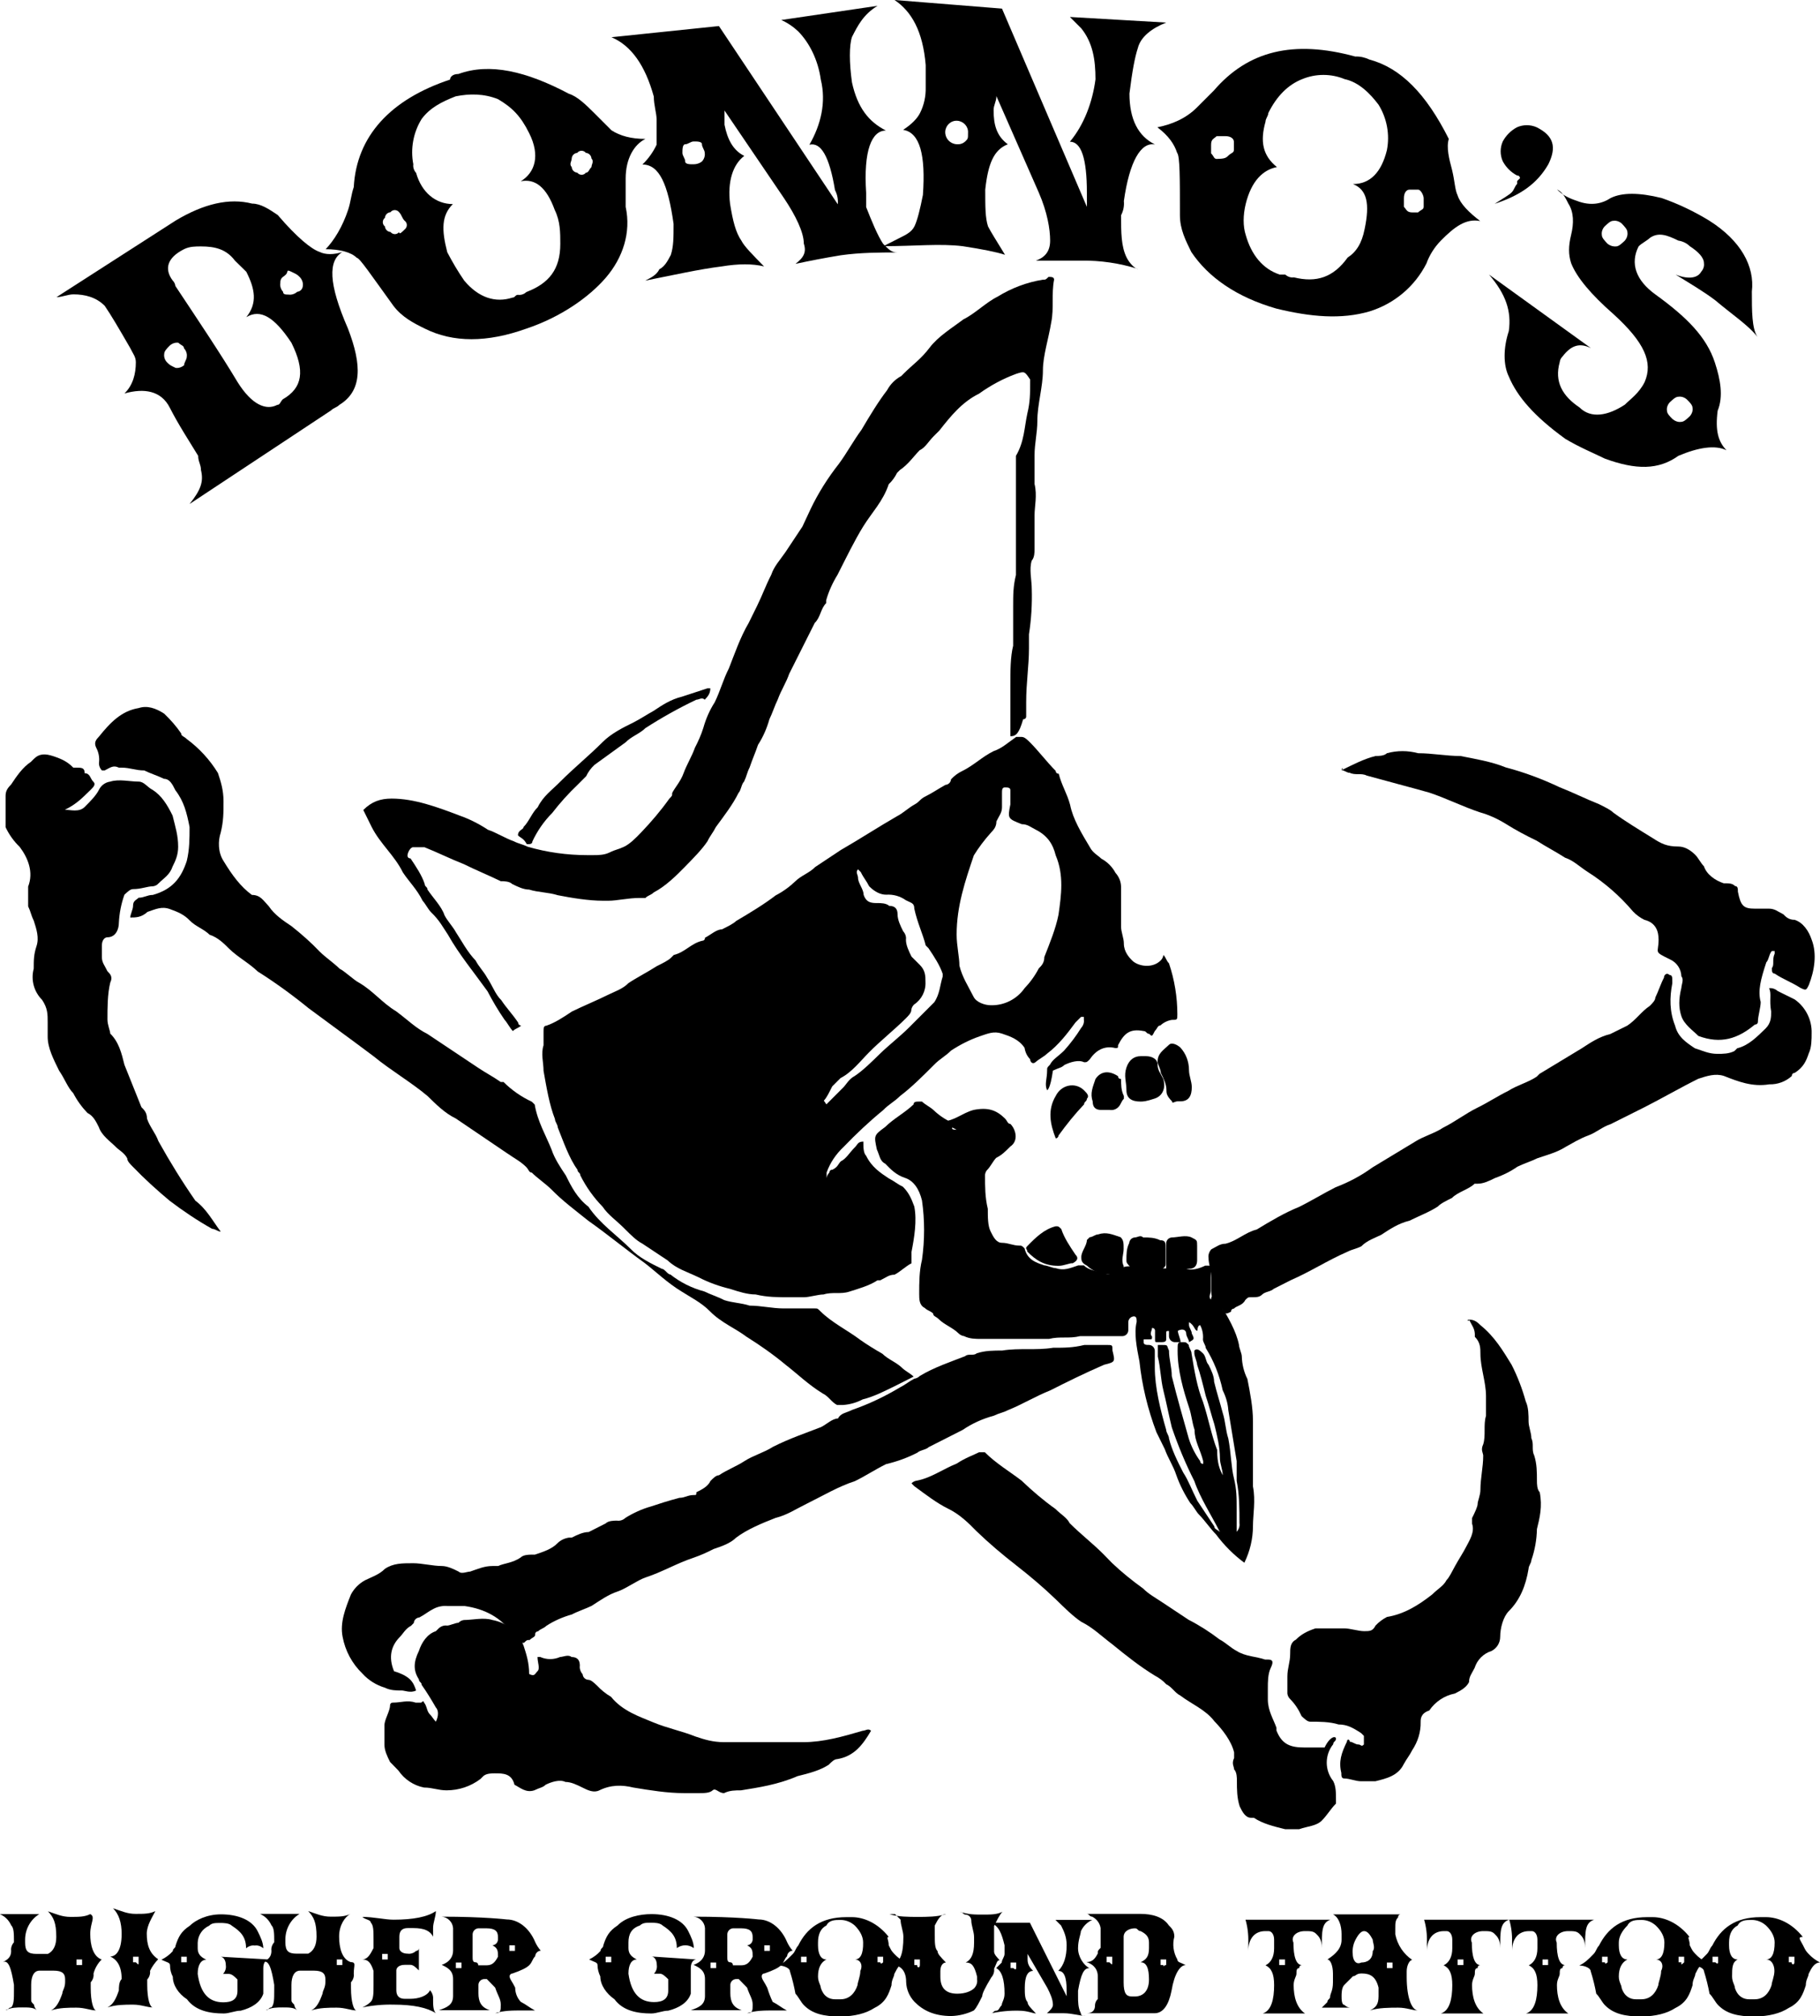 <?xml version="1.0" encoding="utf-8"?>
<!-- Generator: Adobe Illustrator 21.0.2, SVG Export Plug-In . SVG Version: 6.00 Build 0)  -->
<svg version="1.1" id="Layer_1" xmlns="http://www.w3.org/2000/svg" xmlns:xlink="http://www.w3.org/1999/xlink" x="0px" y="0px"
	 viewBox="0 0 782.5 866.4" style="enable-background:new 0 0 782.5 866.4;" xml:space="preserve">
<title>logo</title>
<path d="M450.2,468.5c-1.2-2.4,0-4.9,0-8.5c0-1.2,0-1.2,1.2-2.4c1.2-2.4,3.6-3.6,6.1-6.1c2.7-3,5.2-6.3,7.3-9.7
	c0.9-1,1.4-2.3,1.2-3.6V437h-1.2l-2.4,2.4c-3.6,4.9-7.3,9.7-12.2,13.4c-1.2,1.2-3.6,2.4-4.9,3.6s-2.4,0-2.4-1.2
	c-1.3-1.3-2.1-3-2.4-4.9c-2.4-3.6-6.1-4.9-9.7-6.1s-6.1,0-9.7,1.2c-4.3,1.5-8.4,3.6-12.2,6.1c-2.4,2.4-4.9,3.6-7.3,6.1
	c-4.9,4.9-9.7,9.7-14.6,13.4c-2.4,2.4-4.9,3.6-7.3,6.1c-6,4.9-11.6,10.2-17,15.8c-3.3,3.1-5.8,6.8-7.3,11v2.4
	c0.1-0.9,0.6-1.8,1.2-2.4c0-0.7,0.5-1.2,1.2-1.2c0,0,0,0,0.1,0c2.4-1.2,2.4-2.4,3.6-3.6c2.4-1.2,3.6-3.6,6.1-6.1
	c1.2-1.2,1.2-2.4,3.6-2.4c0,2.4,0,4.9,1.2,6.1c2.4,4.9,6.1,7.3,9.7,9.7c2.4,1.2,3.6,2.4,6.1,3.6c2.4,2.4,3.6,4.9,4.9,8.5
	c1.2,6.1,0,13.4-1.2,19.5l0,0v4.9c-2.4,1.2-4.9,3.7-7.3,4.9c-2.4,0-3.6,1.2-6.1,2.4h-1.2c-3.6,2.4-8.5,3.7-12.2,4.9s-7.3,0-11,1.2
	c-2.4,0-6.1,1.2-8.5,1.2h-6.1c-4.9,0-9.7,0-14.6-1.2c-3.6,0-7.3-1.2-11-2.4c-4.6-1.1-9.1-2.7-13.4-4.9c-4.9-2.4-9.7-3.7-13.4-7.3
	l-11-7.3c-2.4-1.2-4.9-3.7-7.3-6.1c-3.6-3.7-7.3-6.1-9.7-9.7c-3.9-4-7.1-8.5-9.6-13.5c0-1.2-1.2-1.2-1.2-2.4
	c-3.6-4.9-6.1-12.2-8.5-18.2c0-1.2-1.2-2.4-1.2-3.6c-2.4-6.1-3.6-13.4-4.9-20.7c0-3.6-1.2-7.3,0-11v-6c0-1.2,0-2.4,1.2-2.4
	c3.6-1.2,7.3-3.6,11-6.1c4.9-2.4,11-4.9,15.8-7.3c2.4-1.2,6.1-2.4,8.5-4.9c3.6-2.4,8.5-4.9,12.2-7.3c2.4-1.2,4.9-2.4,6.1-3.6
	l1.2-1.2c4.9-1.2,7.3-4.9,12.2-6.1c0.7,0,1.2-0.5,1.2-1.2c0,0,0,0,0-0.1c2.4-1.2,4.9-3.6,7.3-3.6c2.4-1.2,4.9-2.4,6.1-3.6
	c6.1-3.6,12.2-7.3,17-11c3.1-1.6,6-3.7,8.5-6.1c2.4-2.4,6.1-3.6,8.5-6.1l11-7.3c8.5-4.9,15.8-9.7,24.3-14.6c2.4-1.2,4.9-3.6,7.3-4.9
	s2.4-2.4,4.9-3.6s6.1-3.6,8.5-4.9c1.3-0.1,2.3-1.1,2.4-2.4c1.4-1.5,3-2.7,4.9-3.6c4.9-2.4,8.5-6.1,13.4-8.5c3.6-1.2,6.1-3.6,9.7-6.1
	h2.4c1.2,0,2.4,1.2,3.6,2.4c3.6,3.6,7.3,8.5,11,12.2c0,0.7,0.5,1.2,1.2,1.2c0,0,0,0,0.1,0c1.2,4.9,3.6,8.5,4.9,13.4
	c1.2,6.1,4.9,12.2,8.5,18.2c1.2,2.4,3.6,3.6,4.9,4.9c2.6,1.4,4.7,3.5,6.1,6.1c1.5,1.7,2.4,3.8,2.4,6.1v17c0,2.4,1.2,4.9,1.2,7.3
	c0,3.6,2.4,6.1,3.6,7.3c2.4,2.4,8.5,3.6,12.2,0c0.7-0.7,1.1-1.5,1.2-2.4c1.2,1.2,1.2,2.4,2.4,3.6c2.4,7.1,3.6,14.5,3.6,21.9
	c0,2.4,0,2.4-2.4,2.4c-1.8,0.3-3.5,1.1-4.9,2.4c-1.2,0-1.2,1.2-2.4,2.4c-1.2,2.4-1.2,2.4-2.4,1.2c-1.2,0-1.2-1.2-2.4-1.2
	c-6.1-1.2-8.5,1.2-11,6.1c0,1.2,0,1.2-1.2,1.2c-4.9-1.2-8.5,1.2-11,4.9c-1.2,1.2-1.2,1.2-2.4,1.2c-2.4-1.2-6.1,0-8.5,1.2
	c-1.2,1.2-2.4,1.2-4.9,2.4C451.5,468.5,450.2,468.5,450.2,468.5z M411.3,401.6c0,4.9,1.2,9.7,1.2,13.4c1.2,4.9,3.6,8.5,6.1,13.4
	c1.2,2.4,4.9,3.6,7.3,3.6c5.8,0.2,11.3-2.6,14.6-7.3c2.4-2.5,4.5-5.4,6.1-8.5c1.2-1.2,2.4-2.4,2.4-4.9c2.4-6.1,4.9-12.2,6.1-18.2
	c1.2-8.5,2.4-17-1.2-25.5c-1.2-4.9-3.6-8.5-8.5-11c-2.4-1.2-3.6-2.4-6.1-2.4c-6.1-2.4-6.1-2.4-4.9-8.5v-6.1c0-1.2-1.2-1.2-2.4-1.2
	s-1.2,1.2-1.2,2.4v6.1c0,2.4-1.2,3.6-2.4,6.1c0,2.4-1.2,3.6-2.4,4.9c-2.7,3-5.2,6.3-7.3,9.7C415,378.5,411.3,389.4,411.3,401.6
	L411.3,401.6z M355.3,474.6l7.3-7.3c1.2-1.2,2.4-3.6,4.9-4.9c3.6-2.4,7.3-6.1,11-9.7s8.5-7.3,12.2-11l11-11c2.4-3.6,2.4-7.3,3.6-11
	v-1.2c-1.2-3.6-3.6-7.3-6.1-11l-1.2-1.2c-1.2-4.9-3.6-9.7-4.9-15.8c0-2.4-1.2-2.4-3.6-3.6c-2.5-1.8-5.5-2.6-8.5-2.4
	c-2.4,0-4.9-1.2-7.3-3.6c-1.2-2.4-2.4-3.6-3.6-6.1l-1.2-1.2c-1.2,1.2,0,2.4,0,3.6c0,2.4,2.4,4.9,2.4,7.3c1.2,3.6,3.6,3.6,6.1,3.6
	c1.2,0,3.6,0,4.9,1.2c2.4,0,3.6,1.2,3.6,3.6s1.2,4.9,2.4,7.3c0.9,1,1.4,2.3,1.2,3.6c0,2.4,1.2,4.9,2.4,7.3l3.6,3.6
	c2.4,2.4,2.4,4.9,2.4,7.3c0.2,3.9-1.7,7.6-4.9,9.7c-0.7,0.7-1.1,1.5-1.2,2.4c0,1.2-1.2,2.4-2.4,3.6c-4.9,4.9-11,9.7-15.8,14.6
	c-3.6,3.6-7.3,8.5-12.2,11l-3.6,3.6c-1.2,2.4-2.4,4.9-3.6,6.1L355.3,474.6z"/>
<path d="M434.4,316.4v-21.9c0-6.1,0-12.2,1.2-17v-17c0-4.9,0-8.5,1.2-13.4v-51.2c3.6-6.1,3.6-12.2,4.9-18.2
	c1.2-4.9,1.2-8.5,1.2-13.4v-1.2c-2.4-3.6-2.4-3.6-6.1-2.4c-5.7,2.1-11,5-15.9,8.5c-7.3,3.6-12.2,9.7-17,15.8l-2.4,2.4
	c-2.4,2.4-3.6,4.9-6.1,6.1c-2.4,2.4-4.9,6.1-8.5,8.5l-1.2,1.2c-0.9,1.8-2.1,3.5-3.6,4.9c-2.4,7.3-7.3,12.2-11,18.2
	s-7.3,13.4-11,20.7c-2.1,3.4-3.8,7.1-4.9,11v1.2c-2.4,2.4-2.4,6.1-4.9,8.5l-11,21.9c-1.2,3.6-3.6,7.3-4.9,11
	c-1.2,2.4-2.4,6.1-3.6,8.5c-1.1,3.9-2.7,7.6-4.9,11c-1.2,3.6-2.4,6.1-3.6,9.7c-1.2,2.4-1.2,3.6-2.4,6.1c-1.2,1.2-1.2,3.6-2.4,4.9
	c-2.4,4.9-6.1,9.7-9.7,14.6c-1.2,2.4-2.4,3.6-3.6,6.1c-2.4,3.6-6.1,7.3-9.7,11s-8.5,8.5-13.4,11c-1.2,1.2-2.4,1.2-3.6,2.4H275
	c-4.9,0-9.7,1.2-13.4,1.2h-2.4c-6.1,0-13.4-1.2-19.5-2.4c-3.6-1.2-8.5-1.2-12.2-2.4c-2.4,0-4.9-1.2-7.3-2.4
	c-1.2-1.2-3.6-1.2-4.9-1.2c-4.9-2.4-11-4.9-15.8-7.3c-6.1-2.4-11-4.9-17-7.3h-4.9c-1.2,0-2.4,2.4-2.4,3.6c0,0.7,0.5,1.2,1.2,1.2
	c0,0,0,0,0.1,0c2.4,3.6,4.9,7.3,6.1,11c0,1.2,1.2,1.2,1.2,2.4c2.4,3.6,6.1,7.3,7.3,11c1.2,2.4,3.6,4.9,4.9,7.3
	c2.4,3.6,4.9,8.5,8.5,12.2c1.2,2.4,3.6,4.9,4.9,7.3c2.4,3.6,3.6,7.3,6.1,9.7c2.4,3.6,4.9,6.1,7.3,9.7c0,0.7,0.5,1.2,1.2,1.2
	c0,0,0,0,0.1,0c-1.2,1.2-2.4,1.2-3.6,2.4c-1.2-1.2-2.4-3.6-3.6-4.9c-2.7-3.9-5.1-8-7.3-12.2c-6.1-8.5-12.2-15.8-17-24.3
	c-2.4-3.6-3.6-6.1-7.3-9.7c-1.2-1.2-2.4-3.6-3.6-4.9c-2.4-4.9-6.1-8.5-8.5-12.2c-3.6-7.3-9.7-12.2-13.4-19.5l-3.6-7.3
	c3.6-3.6,7.3-4.9,12.2-4.9c9.7,0,19.5,3.6,29.2,7.3c4.3,1.5,8.4,3.6,12.2,6.1c3.6,1.2,7.3,3.6,11,4.9c2.4,1.2,3.6,1.2,6.1,2.4
	c8.3,2.4,16.9,3.6,25.6,3.6h2.4c2.4,0,4.9,0,7.3-1.2s3.6-1.2,6.1-2.4s4.9-3.6,7.3-6.1c4.4-4.6,8.5-9.4,12.2-14.6
	c1.2-1.2,1.2-1.2,1.2-2.4c1.2-2.4,3.6-4.9,4.9-8.5s3.6-7.3,4.9-11c1.4-2.7,2.7-5.6,3.6-8.5c1.1-3.9,2.7-7.6,4.9-11
	c2.4-4.9,3.6-9.7,6.1-14.6c2.4-6.1,4.9-13.4,8.5-19.5l3.6-7.3c2.4-4.9,3.6-8.5,6.1-13.4c1.2-3.6,3.6-6.1,6.1-9.7l7.3-11l3.5-7.5
	c3.3-6.9,7.4-13.4,12.2-19.5c3.6-4.9,6.1-9.7,9.7-14.6c3.6-6.1,7.3-12.2,11-17c1.4-2.6,3.5-4.7,6.1-6.1l1.2-1.2
	c3.6-3.6,7.3-6.1,11-11s9.7-8.5,14.6-12.2c4.9-2.4,9.7-7.3,14.6-9.7c6-3.7,12.6-6.2,19.5-7.3c1.2,0,1.2,0,2.4-1.2
	c1.2,0,2.4,0,2.4,1.2l0,0c-1.2,6.1,0,12.2-1.2,18.2c-1.2,7.3-3.6,14.6-3.6,20.7c0,7.3-2.4,14.6-2.4,21.9c0,4.9-1.2,9.7-1.2,14.6V208
	c1.2,4.9,0,9.7,0,13.4V236c0,1.2,0,3.6-1.2,4.9c-1.2,3.6,0,8.5,0,12.2c0.2,6.5-0.2,13-1.2,19.5v6.1c0,7.3-1.2,14.6-1.2,23.1v6.1
	c0,0.7-0.5,1.2-1.2,1.2c0,0,0,0-0.1,0C438.1,315.2,436.9,316.4,434.4,316.4z"/>
<path d="M178.9,726.5c-2.4,1.2-4.9,0-6.1,0c-2.4,0-4.9,0-7.3-1.2c-3.7-1.1-7.1-3.2-9.7-6.1c-4.4-4.2-7.4-9.8-8.5-15.8
	c-1.2-6.1,1.2-12.2,3.6-18.2c1.4-2.6,3.5-4.7,6.1-6.1c2.4-1.2,6.1-2.4,8.5-4.9c3.6-2.4,7.3-2.4,12.2-2.4c3.6,0,8.5,1.2,12.2,1.2
	c2.4,0,4.9,1.2,7.3,2.4c1.2,1.2,3.6,0,4.9,0c3.6-1.2,6.1-2.4,9.7-2.4h2.4c2.4-1.2,6.1-1.2,9.7-3.7c1.2-1.2,3.6-1.2,6.1-1.2
	c3.6-1.2,7.3-2.4,9.7-4.9c1.3-1.3,3-2.1,4.9-2.4h1.2c2.4-1.2,4.9-2.4,7.3-2.4l7.3-3.7c1.2-1.2,3.6-1.2,4.9-1.2
	c1.3,0.2,2.7-0.3,3.6-1.2c3.4-2.1,7.1-3.8,11-4.9c3.6-1.2,7.3-2.4,12.2-3.7c2.4,0,3.6-1.2,6.1-1.2c1.2,0,1.2,0,1.2-1.2
	c2.4-1.2,4.9-2.4,6.1-4.9c1.2-1.2,2.4-2.4,3.6-2.4c3.6-2.4,7.3-3.7,11-6.1s8.5-3.7,12.2-6.1c7.3-3.7,14.6-6.1,20.7-8.5
	c2.4-1.2,4.9-3.7,7.3-3.7c1.2-2.4,3.6-2.4,6.1-3.7c7.2-2.5,14.1-5.8,20.6-9.7c2.4-1.2,3.6-2.4,6.1-3.7c0.9-0.1,1.8-0.6,2.4-1.2
	c6.1-3.7,13.4-6.1,19.5-8.5c1.2-1.2,3.6,0,4.9-1.2c3.6-1.2,7.3-1.2,11-1.2c7.3-1.2,14.6,0,21.9-1.2c4.9,0,8.5,0,13.4-1.2h9.7
	c2.4,0,2.4,0,2.4,2.4c1.2,4.9,1.2,4.9-3.6,6.1c-8.5,3.7-15.8,7.3-23.1,11c-6.1,2.4-12.2,6.1-18.2,8.5c-2.4,1.2-3.6,1.2-6.1,2.4
	c-4.8,1.3-9.3,3.3-13.4,6.1l-7.3,3.7l-7.3,3.7c-1.2,1.2-3.6,1.2-4.9,2.4c-4.3,2.2-8.7,3.8-13.4,4.9c-4.9,2.4-8.5,4.9-13.4,7.3
	c-7.3,2.4-13.4,6.1-20.7,9.7c-4.9,2.4-8.5,4.9-13.4,6.1c-6.1,2.4-12.2,4.9-17,8.5c-2.4,2.4-6.1,3.7-9.7,4.9
	c-2.7,1.4-5.6,2.7-8.5,3.7c-7.3,2.4-13.4,6.1-20.7,8.5c-3.6,1.2-8.5,4.9-12.2,6.1s-7.3,3.7-11,6.1c-2.4,1.2-6.1,2.4-8.5,3.7
	c-3.9,1.1-7.6,2.7-11,4.9c-1.2,1.2-2.4,1.2-3.6,2.4c-0.7,0-1.2,0.5-1.2,1.2c0,0,0,0,0,0.1c0,1.2-1.2,1.2-2.4,2.4
	c-1.2,0-1.2,0-2.4,1.2c-2.4,0-3.6,0-3.6-1.2s-1.2-1.2-1.2-2.4c-4.9-7.3-12.2-11-20.7-12.2h-7.3c-2.1-0.2-4.2,0.2-6.1,1.2
	c-2.4,1.2-3.6,2.4-6.1,3.7c-1.3,0.1-2.3,1.1-2.4,2.4l-1.2,1.2c-2.4,1.2-3.6,3.7-4.9,4.9c-3.6,3.7-4.9,8.5-2.4,14.6
	C176.4,720.4,177.7,722.8,178.9,726.5z"/>
<path d="M411.3,485.5c-2.4-1.2-4.9-2.4-6.1-3.6c4.9,0,8.5-3.6,13.4-4.9c6.1-1.2,9.7,0,13.4,3.6c1.2,1.2,1.2,2.4,2.4,2.4
	c2.4,2.4,3.6,7.3,0,9.7c-2.4,2.4-3.6,3.6-6.1,4.9c-1.2,1.2-2.4,3.6-3.6,4.9c-0.7,0.6-1.1,1.5-1.2,2.4c0,4.9,0,9.7,1.2,14.6
	c0,3.7,0,7.3,1.2,9.7s2.4,4.9,4.9,4.9s4.9,1.2,7.3,1.2c1.2,0,1.2,0,2.4,1.2c1.2,4.9,4.9,6.1,8.5,7.3c1.2,0,3.6,1.2,4.9,1.2
	c3.6,1.2,6.1,0,9.7-1.2h2.4c2.4,2.4,6.1,2.4,9.7,3.7c1.3,0.2,2.7-0.3,3.6-1.2c1.2,0,1.2,0,2.4-1.2c2.3-1.2,5-1.2,7.3,0
	c2.4,1.2,6.1,1.2,9.7,0h11c2.4,1.2,6.1,0,8.5-1.2c2.4,0,2.4,0,2.4,1.2v9.7c0,1.2-1.2,2.4,0,3.7c0.1-0.9,0.6-1.8,1.2-2.4
	c1.2,1.2,2.4,2.4,2.4,3.7c3.7,6.1,7.3,12.2,8.5,18.2c0,1.2,1.2,3.7,1.2,4.9c0.1,3.4,0.9,6.7,2.4,9.7c1.2,6.1,2.4,12.2,2.4,18.2v28
	c1.2,6.1,0,12.2,0,17c0,5.5-1.3,10.9-3.7,15.8c-4.6-3.4-8.7-7.5-12.2-12.2c-2.4-2.4-4.9-6.1-7.3-8.5c-1.2-1.2-2.4-3.7-3.7-4.9
	c-2.5-3.8-4.6-7.9-6.1-12.2c-1.2-3.7-3.6-7.3-4.9-11l-3.6-7.3c-3.7-9.8-6.2-20-7.3-30.4c-1.2-6.1-2.4-12.2-1.2-17l0,0
	c0-1.2,0-2.4-1.2-2.4c-1.3,0.1-2.3,1.1-2.4,2.4v3.7c-0.1,1.3-1.1,2.3-2.4,2.4h-18.3c-4.9,1.2-8.5,0-13.4,1.2h-29.2
	c-2.4,0-4.9,0-7.3-1.2c-0.9-0.1-1.8-0.6-2.4-1.2c-2.4-2.4-6.1-3.7-8.5-6.1c-1.2-1.2-2.4-1.2-2.4-2.4c-1.2-1.2-2.4-1.2-3.6-2.4
	c-2.4-1.2-2.4-3.7-2.4-6.1c0-4.9,0-9.7,1.2-14.6c1.2-8.5,1.2-17.1,0-25.5c-1.2-4.9-3.6-8.5-7.3-9.7s-6.1-3.6-8.5-6.1
	c-2.4-1.2-2.4-3.6-3.6-6.1c-1.3-6.1-1.3-6.1,3.6-9.7c3.6-3.6,8.5-6.1,12.2-9.7c0-1.2,1.2-1.2,2.4-1.2h1.2c1.2,1.2,3.6,2.4,4.9,3.6
	c2.8,2.7,6.1,4.8,9.7,6.1C407.7,485.5,410.1,485.5,411.3,485.5z M525.7,634c0-2.4-1.2-4.9-1.2-7.3c0-4.9-1.2-9.7-2.4-14.6
	c-1.2-3.7-2.4-8.5-3.7-12.2c-1.2-4.9-2.4-9.7-3.7-13.4c0-1.2-1.2-3.7-1.2-4.9v-1.2c1.2-1.2,2.4,0,3.7,1.2s1.2,3.7,2.4,4.9
	c1.2,2.4,2.4,4.9,2.4,7.3c1.2,4.9,2.4,8.5,3.7,13.4c1.2,3.7,1.2,7.3,2.4,11c1.2,6.1,1.2,12.2,2.4,17s1.2,8.5,1.2,13.4v9.7
	c0.9-1,1.4-2.3,1.2-3.7c0-6.1,0-12.2-1.2-18.2v-8.5l-3.6-21.9c-0.2-3-1.1-5.9-2.4-8.5c-1.4-6.5-3.8-12.6-7.3-18.2
	c0-1.2-1.2-2.4-1.2-3.7c0.2-2.1-0.2-4.2-1.2-6.1c-1.2,0-1.2,2.4-1.2,2.4c-1.2,0-1.2-2.4-3.6-3.7v1.2c0,1.2,1.2,2.4,1.2,3.7
	c1.2,2.4,1.2,2.4-1.2,3.7c0-1.2-1.2-2.4-1.2-3.7s-1.2-2.4-3.6-1.2c0,1.2,1.2,3.7,1.2,4.9H505c-1.3-0.1-2.3-1.1-2.4-2.4V572
	c-1.2,0-1.2,0-1.2,1.2v2.4c0,1.2-1.2,1.2-2.4,1.2h-1.2c-1.2,0-1.2,0-1.2-1.2v-3.7c0-0.7-0.5-1.2-1.2-1.2c0,0,0,0-0.1,0l0,0
	c0,1.2-1.2,2.4,0,3.7c0,1.2,0,1.2-1.2,1.2h-2.4v1.2c0,1.2,1.2,1.2,2.4,1.2c1.3,0.1,2.3,1.1,2.4,2.4v7.3c0,8.5,2.4,18.2,4.9,26.8
	c0,1.2,1.2,2.4,1.2,3.7c1.2,4.9,3.6,9.7,6.1,14.6c2.4,3.7,3.6,7.3,6.1,12.2l7.3,11c0,1.2,1.2,1.2,2.4,2.4c-3.7-7.3-8.5-14.6-11-21.9
	c-3.8-7.5-7-15.2-9.7-23.1c-1.2-4.9-2.4-11-3.6-15.8s-1.2-9.7-2.4-14.6v-5h1.2c3.6,0,2.4,0,3.6,2.4c0,3.7,1.2,7.3,1.2,11
	c2.4,9.7,4.9,18.2,7.3,26.8c1.1,3.5,2.8,6.8,4.9,9.7c0,0.7,0.5,1.2,1.2,1.2c0,0,0,0,0.1,0v-1.2c-1.2-4.9-3.7-8.5-3.7-13.4
	c-1.2-3.7-1.2-6.1-2.4-9.7c-2.4-7.3-4.9-15.8-4.9-24.3c0-3.7,0-3.7,2.4-3.7c1.2,0,1.2,0,2.4,1.2c0,1.2,1.2,2.4,1.2,3.7
	c1.2,7.3,2.4,14.6,4.9,20.7c2.4,7.3,3.7,14.6,6.1,20.7C523.3,629.1,524.5,631.6,525.7,634z"/>
<path d="M56,394.3c0-1.2,1.2-3.6,1.2-4.9c0-2.4,1.2-2.4,2.4-3.6c2.4,0,3.7-1.2,6.1-1.2c8.5-2.4,12.2-7.3,14.6-14.6
	c1.2-4.9,1.2-9.7,1.2-14.6c-1.2-6.1-2.4-11-6.1-15.8c-1.2-2.4-2.4-4.9-4.9-4.9c-2.4-1.2-6.1-2.4-8.5-3.6c-3.7,0-6.1-1.2-9.7-1.2
	h-1.2c-2.4-1.2-3.7,0-6.1,1.2h-1.2c-0.9-1-1.4-2.3-1.2-3.6c0.2-2.1-0.2-4.2-1.2-6.1c-1.2-2.4,0-3.6,1.2-4.9c4.9-6.1,9.7-11,17-12.2
	c3.7-1.2,7.3,0,11,2.4c2.7,2.6,5.2,5.4,7.3,8.5c0,1.2,1.2,1.2,2.4,2.4c5.4,4,9.9,8.9,13.4,14.6c1.2,3.6,2.4,7.3,2.4,12.2
	s0,8.5-1.2,13.4c-1.2,3.6-1.2,8.5,1.2,12.2c3.7,6.1,7.3,11,12.2,14.6c3.7,0,4.9,2.4,7.3,4.9c2.4,3.6,6.1,6.1,9.7,8.5
	c4.3,3.4,8.4,7,12.2,11c2.4,2.4,6.1,4.9,8.5,7.3c2.4,1.2,6.1,4.9,8.5,6.1c6.1,3.6,9.7,8.5,15.8,12.2c4.9,3.6,8.5,7.3,13.4,9.7
	l21.9,14.6c3.6,2.4,6.1,3.6,9.7,6.1h1.2c3.5,3.5,7.7,6.4,12.2,8.5l1.2,1.2c1.2,7.3,4.9,13.4,7.3,19.5c1.2,3.6,3.6,7.3,6.1,11
	c2.4,4.9,4.9,9.7,9.7,13.4l0,0c4.9,7.3,12.2,12.2,18.2,18.2c3.6,3.7,8.5,6.1,13.4,8.5c1.2,0,2.4,2.4,3.6,2.4
	c4.3,3.4,9.3,5.9,14.6,7.3c2.4,1.2,6.1,2.4,8.5,3.7c3.6,1.2,7.3,1.2,11,2.4c4.9,0,9.7,1.2,14.6,1.2h13.4c1.2,0,1.2,0,2.4,1.2
	c4.9,4.9,12.2,8.5,17,12.2c3.1,2.2,6.4,4.2,9.7,6.1c2.4,2.4,6.1,3.7,8.5,6.1c1.2,1.2,3.6,2.4,4.9,3.7l-7.3,3.7
	c-4.9,2.4-9.7,4.9-14.6,6.1c-2.7,1.4-5.5,2.2-8.5,2.4h-2.5c-2.4-1.2-3.6-3.7-6.1-4.9c-6.1-3.7-11-8.5-15.8-12.2
	c-5.4-4.5-11.1-8.5-17-12.2c-4.9-3.7-11-6.1-15.8-11c-3.6-3.7-8.5-6.1-12.2-8.5c-6.1-3.7-11-8.5-15.8-12.2
	c-8.5-6.1-15.8-12.2-24.3-18.2c-6.1-4.9-11-8.5-15.8-13.4c-2.4-2.4-6.1-4.9-8.5-7.3c-1.2,0-1.2-1.2-2.4-2.4
	c-2.4-2.4-4.9-3.6-8.5-6.1L196,480.7c-4.9-2.4-8.5-6.1-12.2-9.7c-7.3-6.1-15.8-11-23.1-17c-9.7-7.3-18.2-13.4-28-20.7
	c-7-5.7-14.3-11-21.9-15.8c-3.7-3.6-8.5-6.1-12.2-9.7c-2.4-2.4-4.9-4.9-8.5-6.1c-2.4-2.4-6.1-3.6-8.5-6.1s-4.9-3.6-8.5-4.9
	s-6.1,0-9.7,1.2C60.8,394.3,58.4,394.3,56,394.3z"/>
<path d="M760.6,424.7c1.3-0.2,2.7,0.3,3.7,1.2l7.3,3.6c4.7,3.3,7.5,8.8,7.3,14.6c0,2.4,0,6.1-1.2,8.5c-1.2,3.6-2.4,6.1-6.1,8.5
	c-0.7,0-1.2,0.5-1.2,1.2c0,0,0,0,0,0.1c-2.6,2.4-6.1,3.7-9.7,3.6l0,0c-7.3,1.2-13.4-1.2-19.5-3.6c-3.7-1.2-7.3,0-11,1.2
	c-7.3,3.6-15.8,8.5-23.1,12.2l-14.6,7.3c-3.7,1.2-6.1,3.6-9.7,4.9s-7.3,3.6-9.7,4.9c-3.7,2.4-8.5,3.6-12.2,4.9
	c-2.4,1.2-6.1,2.4-8.5,3.6c-3,2.1-6.3,3.7-9.7,4.9c-2.4,1.2-4.9,2.4-7.3,2.4H634c-2.4,2.4-7.3,3.6-9.7,6.1c-2.4,1.2-4.9,2.4-6.1,3.7
	c-3.7,2.4-7.3,3.7-12.2,6.1c-4.9,1.2-8.5,3.7-12.2,6.1c-2.4,1.2-6.1,2.4-8.5,4.9c-2.4,1.2-3.7,1.2-6.1,2.4
	c-8.5,3.7-15.8,8.5-24.3,12.2l-7.3,3.7c-1.2,1.2-3.7,1.2-4.9,2.4s-2.4,1.2-4.9,1.2c-1.2,0-1.2,0-2.4,1.2c-1.2,2.4-3.7,2.4-4.9,3.7
	c-0.7,0-1.2,0.5-1.2,1.2c0,0,0,0,0,0.1c-2.4,1.2-2.4,1.2-3.7-1.2l-2.4-2.4c-2.4-1.2-2.4-3.7-2.4-6.1v-4.9c0-2.4-1.2-6.1-1.2-8.5
	c-0.2-1.3,0.3-2.7,1.2-3.7c2.4-1.2,3.7-2.4,6.1-2.4c4.9-1.2,8.5-4.9,13.4-6.1c6.1-3.7,12.2-7.3,18.2-9.7c4.9-2.4,11-6.1,15.8-8.5
	c5.6-2.1,11-5,15.8-8.5l18.2-11c3.7-2.4,8.5-3.6,12.2-6.1c4.9-2.4,9.7-6.1,14.6-8.5s8.5-4.9,13.4-7.3c3.7-2.4,8.5-3.6,12.2-6.1
	l1.2-1.2l18.2-11c3.7-2.4,7.3-4.9,12.2-6.1l7.3-3.6c3.7-2.4,6.1-6.1,9.7-8.5c1.2-1.2,2.4-2.4,2.4-3.6c1.2-2.4,2.4-6.1,3.7-8.5
	c0-1.2,1.2-2.4,2.4-1.2c1.2,0,1.2,1.2,1.2,2.4v1.2c-1.2,6.1-1.2,12.2,1.2,18.2c1.2,4.9,4.9,7.3,8.5,9.7c3.7,1.2,6.1,2.4,9.7,2.4
	c2.4,0,4.9,0,7.3-1.2l1.2-1.2c4.9-1.2,8.5-4.9,12.2-8.5c2.4-2.4,2.4-4.9,2.4-7.3C760.6,429.6,761.8,427.1,760.6,424.7z"/>
<path d="M187.4,739.9c1.2-2.4,1.2-4.9,0-6.1c-1.9-3.3-3.9-6.6-6.1-9.7c0-1.2-1.2-1.2-1.2-2.4c-2.4-3.7-2.4-7.3,0-12.2
	c1.2-3.7,3.6-7.3,7.3-8.5l1.2-1.2c1-0.9,2.3-1.4,3.6-1.2c1.2,0,3.6-1.2,4.9-1.2c0.7-0.7,1.5-1.1,2.4-1.2c3.6,0,8.5-1.2,12.2,0
	c6.1,1.1,11.2,5.2,13.4,11c1.2,3.7,2.4,7.3,2.4,12.2c2.4,1.2,2.4,0,3.6-1.2s0-3.7,0-6.1h1.2c2.7,1.2,5.8,1.2,8.5,0
	c1.2,0,3.6-1.2,4.9,0c2.4,0,3.6,1.2,3.6,3.7c-0.2,1.3,0.3,2.7,1.2,3.7c0.1,1.3,1.1,2.3,2.4,2.4c1.2,0,2.4,1.2,3.7,2.4
	c1.8,1.9,3.8,3.6,6.1,4.9c4.9,6.1,12.2,8.5,18.2,11s12.2,3.7,18.2,6.1c3.6,1.2,7.3,2.4,12.2,2.4h34.1c8.5,0,17-2.4,25.5-4.9
	c1.2,0,2.4-1.2,3.6,0c-3.6,6.1-7.3,11-14.6,12.2c-1.2,0-2.4,1.2-3.6,2.4c-3.6,2.4-8.5,3.7-13.4,4.9c-8.5,3.7-17,4.9-24.3,6.1
	c-2.4,0-4.9,0-7.3,1.2c-2.4,0-3.6-2.4-4.9-1.2s-3.6,1.2-6.1,1.2h-6.1c-7.3,0-14.6-1.2-21.9-2.4c-4.9-1.2-9.7-1.2-14.6,1.2
	c-2.4,1.2-4.9,0-7.3-1.2s-4.9-2.4-7.3-2.4c-2.4-1.2-6.1,0-8.5,1.2c-1.2,1.2-2.4,1.2-4.9,2.4c-3.6,1.2-6.1-1.2-8.5-2.4
	c-1.2-4.9-4.9-4.9-8.5-4.9c-1.2,0-3.6,0-4.9,1.2l-1.2,1.2c-4.2,3.2-9.3,4.9-14.6,4.9c-3.6,0-6.1-1.2-9.7-1.2
	c-4.5-0.9-8.4-3.5-11-7.3l-3.6-3.7c-1.2-2.4-2.4-4.9-2.4-7.3v-8.5c0-2.4,2.4-6.1,2.4-8.5c0-0.7,0.5-1.2,1.2-1.2c0,0,0,0,0.1,0
	c3.6,0,6.1-1.2,9.7,0h2.4c1.2-1.2,1.2,0,1.2,0c1.2,1.2,1.2,3.7,2.4,4.9S186.2,738.7,187.4,739.9z"/>
<path d="M94.9,529.3c-1.2,0-2.4-1.2-3.7-1.2c-6.4-3.6-12.5-7.7-18.3-12.1c-5.5-4.6-10.8-9.4-15.8-14.6c-1.2-1.2-2.4-2.4-2.4-3.6
	c-1.2-2.4-3.7-3.6-4.9-4.9c-2.4-2.4-6.1-4.9-7.3-8.5c-1.2-2.4-2.4-4.9-4.9-6.1c-2.4-2.5-4.5-5.4-6.1-8.5c-2.4-2.4-3.6-6.1-6.1-9.7
	c-2.4-4.9-4.9-9.7-4.9-14.6v-6.1c0-3.6,0-6.1-2.4-9.7c-3.5-3.5-4.9-8.6-3.6-13.4c0-3.6,0-6.1,1.2-9.7s0-7.3-1.2-11
	c-1.2-2.4-1.2-3.6-2.4-6.1V381c2.4-6.1,0-12.2-3.6-17c-2.5-2.4-4.6-5.3-6.1-8.5V342c0-2.4,1.2-3.6,2.4-4.9c2.4-3.6,4.9-7.3,8.5-9.7
	l1.2-1.2c2.4-2.4,4.9-2.4,8.5-1.2s6.1,2.4,8.5,4.9h1.2c2.4,0,3.7,0,3.7,2.4c2.4,0,2.4,2.4,3.7,3.6s0,2.4-1.2,3.6
	c-3.7,3.6-6.1,6.1-11,8.5l0,0c2.4,0,6.1,1.2,8.5-1.2s4.9-4.9,6.1-7.3c0.9-1.9,2.7-3.3,4.9-3.6c3.7-1.2,8.5,0,12.2,0
	c2.4,0,3.7,2.4,6.1,3.6c3.7,2.4,6.1,6.1,8.5,11c1.2,4.9,2.4,8.5,2.4,13.4c0,3.6-1.2,6.1-2.4,8.5c-1.2,3.6-3.7,4.9-6.1,7.3
	c-0.6,0.7-1.5,1.1-2.4,1.2c-2.4,0-4.9,1.2-8.5,1.2c-1.2,0-2.4,1.2-3.7,2.4c-1.4,3.9-2.2,8-2.4,12.2c0,2.4-1.2,6.1-4.9,6.1
	c-1.2,0-2.4,1.2-2.4,3.6v4.9c0,2.4,1.2,3.6,2.4,6.1c1.2,1.2,2.4,2.4,1.2,4.9c-1.2,4.9-1.2,11-1.2,15.8c0,2.4,1.2,4.9,1.2,6.1
	c3.7,3.6,4.9,8.5,6.1,13.4l7.3,18.2c1.2,1.2,2.4,2.4,2.4,4.9c1.2,3.6,3.6,6.1,4.9,9.7C73,499.2,78.3,507.8,84,516
	C88.8,519.6,91.3,524.5,94.9,529.3z"/>
<path d="M574.4,747.2c0,1.2-1.2,1.2-1.2,2.4c-3.7,4.6-3.7,11.2,0,15.8c1.2,2.4,1.2,4.9,1.2,8.5v1.2c-2.4,2.4-3.7,4.9-6.1,7.3
	s-6.1,2.4-9.7,3.7h-6.1c-4.9-1.2-9.7-2.4-13.4-4.9h-1.2c-2.4,0-3.7-2.4-4.9-4.9c-1.2-3.7-1.2-7.3-1.2-11c0-1.2,0-3.7-1.2-4.9
	c0-1.2-1.2-2.4,0-4.9v-2.4c-1.2-4.9-4.9-9.7-8.5-13.4c-3.7-4.9-9.7-7.3-14.6-11c-2.4-1.2-3.6-3.7-6.1-4.9c-1.4-1.5-3-2.7-4.9-3.7
	c-6.1-3.7-12.2-8.5-18.2-13.4c-4.9-3.7-8.5-7.3-13.4-9.7c-3.6-2.4-7.3-6.1-11-9.7c-5.4-5.2-11.1-10-17-14.6s-11.6-9.4-17-14.6
	c-3.6-3.7-7.3-7.3-12.2-9.7s-9.7-6.1-14.6-9.7l-1.2-1.2c0.6-0.7,1.5-1.1,2.4-1.2c6.1-1.2,11-4.9,17-7.3c3.6-2.4,7.3-3.7,9.7-4.9h2.4
	c4.9,4.9,11,8.5,15.8,12.2c4.6,4.4,9.4,8.5,14.6,12.2c2.4,2.4,4.9,3.7,6.1,6.1c4.9,4.9,9.7,8.5,14.6,13.4l3.6,3.7
	c4.2,4,8.7,7.6,13.4,11c2.4,2.4,4.9,3.7,8.5,6.1l11,7.3c4.7,2.4,9.2,5.3,13.4,8.5c2.4,1.2,4.9,3.7,7.3,4.9c3.7,2.4,8.5,2.4,12.2,3.7
	h1.2c2.4,0,2.4,1.2,1.2,3.7s-1.2,6.1-1.2,8.5v4.9c0,4.9,2.4,8.5,3.7,12.2v1.2c2.4,6.1,6.1,7.3,12.2,7.3h8.5
	C571.9,746,574.4,746,574.4,747.2z"/>
<path d="M631.6,567.1c2.4,0,3.7,1.2,4.9,2.4c6.1,4.9,9.7,11,13.4,17c2.6,5.1,4.6,10.4,6.1,15.8c1.2,2.4,1.2,6.1,1.2,8.5
	s1.2,4.9,1.2,7.3c1.2,2.4,0,4.9,1.2,7.3c1.2,3.7,1.2,7.3,1.2,11c0,1.2,0,3.7,1.2,4.9c1.2,6.1,0,11-1.2,15.8
	c-0.1,4.6-0.9,9.1-2.4,13.4c0,1.2-1.2,2.4-1.2,3.7c-1.2,7.3-3.7,13.4-8.5,18.2c-2.4,2.4-3.7,7.3-3.7,11c0,2.6-1.4,4.9-3.7,6.1
	c-3.5,1.1-6.2,3.8-7.3,7.3c-1.2,2.4-2.4,3.7-2.4,6.1c-1.2,2.4-3.7,3.7-6.1,4.9c-4.5,0.9-8.4,3.5-11,7.3c-3.7,1.2-3.7,3.7-3.7,4.9
	c0.1,4.3-1.2,8.5-3.6,12.1c-1.2,2.4-2.4,3.7-3.7,6.1c-2.4,4.9-7.3,6.1-12.2,7.3h-6.1c-2.4,0-4.9-1.2-7.3-1.2c-1.2,0-1.2-1.2-1.2-2.4
	c-1.2-4.9,0-8.5,2.4-13.4c0-1.2,1.2-1.2,1.2,0c1.2,0,2.4,1.2,3.7,1.2s1.2,1.2,2.4,0V746l-1.2-1.2c-3.7-2.4-6.1-3.7-9.7-3.7
	c-3.7-1.2-8.5-1.2-12.2-1.2c-1.2,0-2.4-1.2-3.7-2.4c-1.2-2.7-2.8-5.2-4.9-7.3c-0.7-0.7-1.1-1.5-1.2-2.4v-7.3c0-3.7,1.2-6.1,1.2-9.7
	c0-2.4,0-4.9,2.4-6.1c2.4-2.4,4.9-3.7,8.5-4.9H578c2.4,0,6.1,1.2,8.5,1.2s3.7,0,4.9-2.4c1.4-1.5,3-2.7,4.9-3.7
	c7.3-1.2,13.4-4.9,19.5-9.7c2.4-2.4,4.9-3.7,6.1-6.1c1.2-1.2,2.4-3.7,3.7-6.1s3.7-6.1,4.9-8.5s3.7-6.1,2.4-9.7v-2.4
	c1.2-2.4,2.4-4.9,2.4-6.1s1.2-3.7,1.2-6.1c0-4.9,1.2-9.7,1.2-14.6c0-1.2-1.2-2.4,0-4.9c1.2-3.7,0-8.5,1.2-12.2V600
	c0-6.1-2.4-12.2-2.4-18.2c0-2.4,0-4.9-2.4-7.3v-1.2C634,570.8,632.8,569.6,631.6,567.1C631.6,568.3,630.3,567.1,631.6,567.1z"/>
<path d="M576.8,331C576.8,329.8,578,329.8,576.8,331c4.9-2.4,9.7-4.9,14.6-6.1c1.2,0,3.7,0,4.9-1.2c4.4-1.2,9-1.2,13.4,0
	c6.1,0,12.2,1.2,18.2,1.2c6.1,1.2,13.4,2.4,19.5,4.9c8,2.1,15.7,5,23.1,8.5c6.1,2.4,11,4.9,17,7.3c2.4,1.2,4.9,2.4,6.1,3.6
	c4.9,3.6,11,7.3,17,11c3.7,2.4,6.1,3.6,11,3.6c2.4,0,4.9,1.2,7.3,3.6c1.2,1.2,2.4,3.6,3.7,4.9c1.2,3.6,4.9,6.1,8.5,7.3
	c2.4,0,3.7,0,4.9,1.2c1.2,0,1.2,1.2,1.2,2.4l0,0c1.2,6.1,2.4,7.3,7.3,7.3h6.1c2.4,0,3.7,1.2,6.1,2.4c1.2,1.2,2.4,2.4,4.9,2.4
	c3.7,1.2,6.1,4.9,7.3,8.5c2.4,6.1,1.2,13.4-1.2,19.5c-1.2,2.4-1.2,2.4-3.7,1.2c-3.7-2.4-7.3-3.6-11-6.1c-1.2,0-1.2-1.2-1.2-2.4
	c1.2-1.2,0-3.6,1.2-6.1v-1.2h-1.2c-1.2,1.2-1.2,3.6-2.4,4.9c-2.4,7.3-3.7,12.2-2.4,17c0,2.4-1.2,6.1-1.2,8.5c0,0.7-0.5,1.2-1.2,1.2
	c0,0,0,0-0.1,0c-7.3,6.1-14.6,8.5-24.3,4.9l0,0c-2.4-2.4-6.1-4.9-7.3-8.5s-1.2-7.3,0-12.2c0-1.2,1.2-3.6,0-4.9c-0.1-3.2-2-6-4.9-7.3
	c-7.3-3.6-4.9-2.4-4.9-8.5c0-3.6-1.2-7.3-6.1-8.5c-1.8-0.9-3.5-2.1-4.9-3.6c-5.6-6.6-12.2-12.4-19.5-17c-3.7-2.4-6.1-4.9-9.7-6.1
	c-3.7-2.4-8.5-4.9-12.2-7.3c-4.6-2.2-9.1-4.6-13.4-7.3c-3.4-2.1-7.1-3.8-11-4.9c-7.3-2.4-14.6-6.1-21.9-8.5
	c-8.5-2.4-18.2-4.9-26.8-7.3c-2.4-1.2-4.9,0-7.3-1.2C579.2,332.2,578,331,576.8,331z"/>
<path d="M222.7,359c0-2.4,2.4-2.4,2.4-3.6c2.4-2.4,3.6-6.1,6.1-8.5c2.4-4.9,6.1-7.3,9.7-11c6.1-6.1,12.2-11,18.2-17
	c3.6-3.6,8.5-6.1,13.4-8.5c2.4-1.2,6.1-3.6,8.5-4.9c3.6-2.4,7.3-4.9,12.2-6.1l11-3.6h1.2c0,2.4-1.2,3.6-2.4,4.9
	c-1.2-1.2-2.4,0-3.6,0c-7.6,3.6-14.9,7.7-21.9,12.2c-2.4,2.4-6.1,3.6-8.5,6.1c-4.9,3.6-8.5,6.1-13.4,9.7c-1.5,1.4-2.7,3-3.6,4.9
	l-3.6,3.6c-4,3.8-7.6,7.8-11,12.2c-3.5,3.5-6.4,7.7-8.5,12.2c0,1.2-1.2,1.2-2.4,1.2C225.1,360.2,223.9,360.2,222.7,359z"/>
<path d="M497.7,456.3c0-3.6,2.4-4.9,4.9-7.3c1.2-1.2,3.6,0,4.9,1.2c2.4,2.6,3.7,6.1,3.7,9.7c0,2.4,1.2,4.9,1.2,7.3
	c0,3.6-1.2,6.1-4.9,6.1h-1.2c-1.2,0-2.4,1.2-2.4,0c-2.4-2.4-2.4-3.6-2.4-4.9c0-2.4-1.2-4.9-2.4-7.3
	C498.9,458.8,497.7,457.5,497.7,456.3z"/>
<path d="M490.4,473.4c-3.6,0-6.1-1.2-6.1-4.9s-1.2-6.1,0-9.7s3.6-4.9,6.1-4.9h2.4c2.4,0,4.9,1.2,4.9,3.6s1.2,3.6,2.4,6.1
	c1.2,3.6,0,7.3-3.6,8.5S491.6,473.4,490.4,473.4z"/>
<path d="M455.1,544c-6.1,0-9.7-2.4-13.4-6.1c0-1.2-1.2-1.2,0-2.4c3.6-3.7,7.3-7.3,12.2-8.5c1.2,0,1.2,0,2.4,1.2
	c1.2,3.7,3.6,7.3,6.1,11c1.2,1.2,1.2,2.4-1.2,3.7C460,542.7,457.5,544,455.1,544z"/>
<path d="M483.1,536.7c0,2.4-1.2,4.9,0,7.3v1.2c-2.4,1.2-3.6,2.4-6.1,2.4c-3.6,0.1-7.1-1.2-9.7-3.7c-2.4-1.2-2.4-2.4-2.4-3.7
	c0-2.4,2.4-4.9,2.4-7.3l1.2-1.2c1.2,0,2.4-1.2,3.6-1.2c3.6-1.2,6.1,0,9.7,1.2C483.1,533,483.1,534.2,483.1,536.7z"/>
<path d="M484.3,541.5c0-2.4,0-4.9,1.2-7.3c0.1-1.3,1.1-2.3,2.4-2.4c1.2,0,2.4-1.2,3.6,0c2.4,0,4.9,0,7.3,1.2c2.4,0,2.4,1.2,2.4,3.7
	v6.1c0,1.2,0,1.2-1.2,2.4c-4.9,2.4-8.5,2.4-13.4,0C484.3,542.7,484.3,542.7,484.3,541.5z"/>
<path d="M453.9,489.2c-2.4-6.1-3.6-12.2,0-18.2c2.4-4.9,8.5-6.1,12.2-2.4c1.2,1.2,2.4,2.4,1.2,3.6c0,1.2-1.2,1.2-1.2,2.4
	c-4,4.2-7.6,8.7-11,13.4C455.1,488.6,454.6,489.2,453.9,489.2L453.9,489.2z"/>
<path d="M501.4,541.5v-7.3c0.1-1.3,1.1-2.3,2.4-2.4c2.4,0,6.1-1.2,8.5,0c2.4,1.2,2.4,1.2,2.4,3.7v6.1c0,2.4-1.2,3.7-3.6,3.7
	s-3.6,1.2-6.1,1.2c-1.3,0.2-2.7-0.3-3.6-1.2V544C501.4,542.7,501.4,541.5,501.4,541.5z"/>
<path d="M475.8,477h-2.4c-2.4,0-3.6-1.2-3.6-3.6c-1.2-3.6,0-6.1,1.2-9.7c2.4-3.6,6.1-3.6,9.7-1.2c0,0.7,0.5,1.2,1.2,1.2
	c0,0,0,0,0.1,0c0,2.4,0,4.9,1.2,7.3v1.2c-1.2,1.2-1.2,2.4-2.4,3.6c-1,1-2.3,1.4-3.7,1.2H475.8z"/>
<path d="M40.2,848.2c0.2,1.3-0.3,2.7-1.2,3.7v2.4c0,6.1,1.2,9.7,2.4,9.7c-2.4,0-4.9-1.2-8.5-1.2s-7.3,0-11,1.2
	c2.4-1.2,3.6-3.7,4.9-7.3c0-1.2,1.2-2.4,1.2-4.9v-1.2c0-2.4-1.2-3.7-4.9-3.7H17c-2.4,0-3.6,2.4-3.6,6.1v6.1c0,1.2,0,1.2,1.2,2.4
	c0.1,0.9,0.6,1.8,1.2,2.4c-1.2-1.2-3.6-1.2-6.1-1.2s-4.9,0-7.3,1.2c1.2,0,1.2-1.2,2.4-1.2C6,861.5,6,859,6,855.4V853
	c-1.2-7.3-2.4-11-4.9-9.7c2.4-1.2,3.7-2.4,3.7-4.9c-0.2-1.3,0.3-2.7,1.2-3.7c0-3.7,0-6.1-1.2-7.3c-1-2.2-2.7-3.9-4.9-4.8h17
	c-3.8,2.3-6.1,6.5-6.1,11v1.2c0,3.7,1.2,4.9,4.9,4.9h4.9c2.4-1.2,3.6-3.7,3.6-7.3c0-6.1-1.2-8.5-3.6-11c3.6,1.2,6.1,2.4,9.7,2.4
	s6.1,0,8.5-1.2c2.4,1.2,0,3.7,0,8.5s1.2,9.7,4.9,11C42,843.8,40.8,845.9,40.2,848.2z M35.3,844.5v-2.4h-2.4v2.4H35.3z"/>
<path d="M64.5,847c0.2,1.3-0.3,2.7-1.2,3.7v2.3c0,6.1,1.2,9.7,2.4,9.7c-2.4,0-4.9-1.2-8.5-1.2s-7.3,0-11,1.2
	c2.4-1.2,3.7-3.7,4.9-7.3c0-1.2,0-3.7,1.2-4.9c0-6.1-2.4-8.5-4.9-9.7c2.4,0,4.9-2.4,4.9-9.7c0-4.9-1.2-8.5-3.7-11
	c3.7,1.2,6.1,2.4,9.7,2.4s6.1,0,8.5-1.2c-1.2,2.4-3.7,6.1-3.7,9.7c0,4.9,1.2,8.5,4.9,11C66.6,843.5,65.4,845.1,64.5,847z
	 M59.6,843.3v-2.4h-2.4v2.4h1.2C59.6,844.5,59.6,844.5,59.6,843.3L59.6,843.3z"/>
<path d="M115.6,842.1c-1.2,0-2.4,1.2-2.4,3.7v11c-1.2,3.7-4.9,6.1-9.7,7.3c-2.4,0-4.9,1.2-7.3,1.2c-6.1,0-12.2-1.2-15.8-6.1
	c-3.7-2.4-6.1-6.1-6.1-9.7c-0.8-1.5-1.2-3.2-1.2-4.9c0-1.2-1.2-1.2-3.7-2.4c1.8-0.9,3.5-2.1,4.9-3.7c0-1.2,1.2-1.2,1.2-2.4
	c1.2-3.7,2.4-6.1,6.1-8.5c2.4-2.4,7.3-4.9,13.4-4.9c7.3,0,13.4,2.4,15.8,7.3c1.2,2.4,2.4,4.9,2.4,7.3c-1-0.9-2.3-1.4-3.7-1.2
	c-1.3-0.2-2.7,0.3-3.7,1.2c0-4.9-2.4-7.3-6.1-9.7c-1.2-1.2-3.7-1.2-4.9-1.2c-2.4,0-3.7,0-4.9,1.2c-2.9,1.3-4.8,4.1-4.9,7.3v2.4
	c0,2.4,1.2,3.7,3.7,4.9c-2.4,0-3.7,2.4-3.7,6.1c1.2,8.5,4.9,12.2,11,12.2c3.7,0,6.1-1.2,6.1-4.9v-4.9c-1.2-1.2-2.4-2.4-3.7-2.4h-2.5
	c0.9-1,1.4-2.3,1.2-3.7c0-2.4-1.2-3.7-2.4-3.7L115.6,842.1L115.6,842.1z M80.3,843.3v-2.4h-2.4v2.4H80.3L80.3,843.3z"/>
<path d="M152.1,848.2c0.2,1.3-0.3,2.7-1.2,3.7v2.4c0,6.1,1.2,9.7,2.4,9.7c-2.4,0-4.9-1.2-8.5-1.2s-7.3,0-11,1.2
	c2.4-1.2,3.6-3.7,4.9-7.3c0-1.2,1.2-2.4,1.2-4.9v-1.2c0-2.4-1.2-3.7-4.9-3.7h-6c-2.4,0-3.7,2.4-3.7,6.1v6.1c0,1.2,0,1.2,1.2,2.4
	c0.1,0.9,0.6,1.8,1.2,2.4c-1.2-1.2-3.7-1.2-6.1-1.2s-4.9,0-7.3,1.2c1.2,0,1.2-1.2,2.4-1.2c1.2-1.2,1.2-3.7,1.2-7.3V853
	c-1.2-7.3-2.4-11-4.9-9.7c2.4-1.2,3.7-2.4,3.7-4.9c-0.2-1.3,0.3-2.7,1.2-3.7c0-3.7,0-6.1-1.2-7.3c-1-2.2-2.7-3.9-4.9-4.9h17
	c-3.8,2.3-6.1,6.5-6.1,11v1.2c0,3.7,1.2,4.9,4.9,4.9h4.9c2.4-1.2,3.6-3.7,3.6-7.3c0-6.1-1.2-8.5-3.6-11c3.6,1.2,6.1,2.4,9.7,2.4
	s6.1,0,8.5-1.2c-2.4,1.2-4.9,4.9-4.9,9.7s1.2,9.7,4.9,11C153.3,843.3,152.1,844.5,152.1,848.2z M147.2,844.5v-2.4h-2.4v2.4H147.2z"
	/>
<path d="M186.2,859.1c0,2.4,0,4.9,1.2,6.1c-3.7-2.4-9.7-3.7-18.2-3.7c-4.5-0.1-9,0.3-13.4,1.2c1.3-0.6,2.6-1.4,3.6-2.4
	c1.2-1.2,1.2-3.7,1.2-7.3v-6c-1.2-3.7-2.4-4.9-4.9-4.9c2.4,0,3.6-2.4,4.9-4.9v-3.7c0-3.7,0-6.1-1.2-7.3c0-1.2-2.4-1.2-3.6-2.4
	c4.9,0,9.7,1.2,13.4,1.2c8.5,0,14.6-1.2,18.2-3.7c0,2.4-1.2,4.9-1.2,7.3v3.7c-1.2-2.4-3.6-3.7-8.5-3.7h-2.4c-2.4,0-3.6,1.2-3.6,3.7
	v4.9c0,1.2,1.2,2.4,3.6,2.4c1.3,0.2,2.7-0.3,3.6-1.2c0.7,0,1.2-0.5,1.2-1.2c0,0,0,0,0-0.1v9.7c-1.2-1.2-2.4-2.4-3.6-2.4H174
	c-2.4,0-3.6,1.2-3.6,2.4v8.5c0,2.4,1.2,3.7,3.6,3.7h2.4c3.6,0,7.3-1.2,8.5-3.7C185.9,856.5,186.3,857.8,186.2,859.1z M164.3,839.7
	v2.4h2.4v-2.4H164.3z"/>
<path d="M223.9,860.3c2.4,1.2,3.6,2.4,6.1,3.7h-4.9c-4.9,0-8.5,0-12.2,1.2c2.4,0,2.4-1.2,2.4-3.7s-1.2-3.7-2.4-7.3l-3.6-3.7h-1.2
	c-1.3,0.1-2.3,1.1-2.4,2.4v3.7l0,0c0,3.7,1.2,6.1,4.9,7.3h-21.9c3.6-1.2,6.1-2.4,6.1-6.1v-7.3c0-3.7-2.4-4.9-4.9-6.1
	c3.6-1.2,4.9-3.7,4.9-6.1v-9.7c-0.2-2.6-2.3-4.7-4.9-4.9c18.2,0,28,1.2,28,1.2c4.9,0,9.7,3.7,12.2,9.7c0.6,1.3,1.4,2.6,2.4,3.7
	c-1.3,0.1-2.3,1.1-2.4,2.4c-1.2,1.2-1.2,2.4-2.4,3.7s-3.6,2.4-7.3,3.7c-0.7,0-1.2,0.5-1.3,1.1v0.1c0,1.2,1.2,2.4,2.4,4.9
	C221.5,856.5,222.4,858.7,223.9,860.3z M198.4,845.8v-2.4H196v2.4H198.4z M203.2,831.2v9.7c0,1.2,0,2.4,1.2,2.4
	c0.7,0,1.2,0.5,1.2,1.2c0,0,0,0,0,0.1h3.6c2.4,0,3.6-1.2,4.9-3.7c0-2.4,0-3.7-2.4-4.9c1.3-0.1,2.3-1.1,2.4-2.4v-1.2
	c0-2.4-1.2-3.7-4.9-3.7h-3.6C204.4,828.8,203.3,829.8,203.2,831.2L203.2,831.2z M219,836v2.4h2.4V836H219z"/>
<path d="M299.4,842.1c-1.2,0-2.4,1.2-2.4,3.7v11c-1.2,3.7-4.9,6.1-9.7,7.3c-2.4,0-4.9,1.2-7.3,1.2c-6.1,0-12.2-1.2-15.8-6.1
	c-3.6-2.5-6.1-6.2-6.1-9.8c-0.7-1.5-1.2-3.2-1.2-4.9c0-1.2-1.2-1.2-3.6-2.4c1.8-0.9,3.5-2.1,4.9-3.7c0-1.2,1.2-1.2,1.2-2.4
	c1.2-3.7,2.4-6.1,6.1-8.5c3.6-3.7,9.7-4.9,14.6-4.9c7.3,0,13.4,2.4,15.8,7.3c1.2,2.4,2.4,4.9,2.4,7.3c-2.2-1.6-5.1-1.6-7.3,0
	c0-4.9-2.4-7.3-6.1-9.7c-1.2-1.2-3.6-1.2-4.9-1.2c-2.4,0-3.6,0-4.9,1.2c-3.6,1.2-4.9,3.7-4.9,7.3v2.4c0,2.4,1.2,3.7,3.6,4.9
	c-2.4,0-3.6,2.4-3.6,6.1c1.2,8.5,4.9,12.2,11,12.2c3.6,0,6.1-1.2,6.1-4.9v-4.9c-1.2-1.2-2.4-2.4-3.6-2.4h-2.5c0.9-1,1.4-2.3,1.2-3.7
	c0-2.4-1.2-3.7-2.4-3.7L299.4,842.1L299.4,842.1z M262.8,843.3v-2.4h-2.4v2.4H262.8z"/>
<path d="M332.2,860.3c2.4,1.2,3.6,2.4,6.1,3.7h-4.9c-4.9,0-8.5,0-12.2,1.2c2.4,0,2.4-1.2,2.4-3.7s-1.2-3.7-2.4-7.3l-3.6-3.7h-1.2
	c-1.3,0.1-2.3,1.1-2.4,2.4v3.7l0,0c0,3.7,1.2,6.1,4.9,7.3H297c3.6-1.2,6.1-2.4,6.1-6.1v-7.3c0-3.7-2.4-4.9-4.9-6.1
	c3.6-1.2,4.9-3.7,4.9-6.1v-9.7c-0.2-2.6-2.3-4.7-4.9-4.9c18.2,0,28,1.2,28,1.2c4.9,0,9.7,3.7,12.2,9.7c0.6,1.3,1.4,2.6,2.4,3.7
	c-1.3,0.1-2.3,1.1-2.4,2.4c-1.2,1.2-1.2,2.4-2.4,3.7s-3.6,2.4-7.3,3.7c-0.7,0-1.2,0.5-1.2,1.2c0,0,0,0,0,0.1c0,1.2,1.2,2.4,2.4,4.9
	C330.5,856.3,331.3,858.4,332.2,860.3z M307.9,845.8v-2.4h-2.4v2.4H307.9z M312.7,831.2v9.7c0,1.2,0,2.4,1.2,2.4
	c0.7,0,1.2,0.5,1.2,1.2c0,0,0,0,0,0.1h3.6c2.4,0,3.6-1.2,4.9-3.7c0-2.4,0-3.7-2.4-4.9c1.3-0.1,2.3-1.1,2.4-2.4v-1.2
	c0-2.4-1.2-3.7-4.9-3.7h-3.6C313.9,828.8,312.8,829.8,312.7,831.2L312.7,831.2z M328.6,836v2.4h2.4V836H328.6L328.6,836z"/>
<path d="M382.1,836c1.2,2.4,1.2,2.4,2.4,3.7c1.4,1.5,3,2.7,4.9,3.7c-2.4,0-3.6,2.4-4.9,4.9c0,1.2-1.2,2.4-1.2,4.9
	c-1.2,3.7-2.4,7.3-7.3,9.7c-3.7,2.4-8.5,3.6-14.6,3.7c-7.3,0-12.2-1.2-15.8-4.9c-1.2-1.2-2.4-3.7-3.6-4.9c-0.6-3.3-1.4-6.5-2.4-9.7
	c0-1.2-2.4-2.4-4.9-2.4c2.4-1.2,3.6-2.4,6.1-4.9c1.2-1.2,1.2-2.4,2.4-3.7c3.6-7.3,9.7-12.2,20.7-12.2h2.4c4.9,0,11,2.4,15.8,8.5
	C380.9,832.4,382.1,833.6,382.1,836z M346.8,843.3v-2.4h-2.4v2.4H346.8z M367.5,842.1c2.4,0,3.7-2.4,3.6-7.3c0-2.4-1.2-4.9-3.6-7.3
	c-1.7-1.5-3.8-2.4-6.1-2.4c-2.4,0-4.9,0-6.1,2.4c-2.4,1.2-3.6,3.7-3.6,7.3v1.2c0,3.7,1.2,6.1,3.6,6.1c-2.4,1.2-3.6,3.7-3.6,7.3
	c0,2.4,1.2,3.7,1.2,4.9c1.2,3.7,3.6,4.9,6.1,4.9h2.4c3.6,0,6.1-2.4,7.3-6.1c0-1.2,1.2-3.7,1.2-6.1
	C371.1,844.5,369.9,842.1,367.5,842.1L367.5,842.1z M379.7,843.3v-2.4h-2.4v2.4h1.2C378.5,843.3,378.5,844.5,379.7,843.3
	L379.7,843.3z"/>
<path d="M422.3,857.9c-1.2,2.4-2.4,4.9-3.6,6.1c-3,1.5-6.4,2.3-9.7,2.4c-7.3,0-12.2-2.4-15.8-6.1c-2.2-2.3-3.5-5.3-3.6-8.5
	c0-4.9-2.4-7.3-6.1-7.3c3.6-1.2,4.9-4.9,4.9-12.2c0-2.4-1.2-4.9-1.2-7.3l-2.4-2.4h-2.4c3.6,1.2,8.5,1.2,12.2,1.2s8.5,0,12.2-1.2
	c-2.4,0-3.6,2.4-4.9,4.9v3.7c0,3.7,0,6.1,1.2,7.3c0,1.2,1.2,2.4,3.6,4.9c-1.2,0-2.4,1.2-2.4,3.7v2.4c0,4.9,2.4,7.3,7.3,7.3
	c3.6,0,6.1-1.2,7.3-2.4c0.9-1,1.4-2.3,1.2-3.7v-1.2c-1.2-4.9-2.4-6.1-4.9-6.1c2.4-1.2,3.6-3.7,3.6-8.5v-2.4c0-2.4-1.2-4.9-1.2-7.3
	c-0.1-1.3-1.1-2.3-2.4-2.4c-1.2,0-1.2-1.2-2.4-1.2c3.6,1.2,6.1,1.2,9.7,1.2s6.1,0,8.5-1.2c-1.2,1.2-2.4,3.7-3.6,6.1v11
	c0,1.2,1.2,2.4,2.4,3.7c-1.2,0-1.2,1.2-2.4,3.7c0.2,1.3-0.3,2.7-1.2,3.7C423.5,854.3,422.3,856.7,422.3,857.9z M395.5,844.5v-2.4
	h-2.4v2.4h1.2C394.3,845.8,395.5,845.8,395.5,844.5L395.5,844.5z"/>
<path d="M452.7,861.6c0-2.4-1.2-4.9-2.4-7.3l-8.5-14.6v2.4c0,2.4,1.2,3.7,2.4,4.9c-2.4,0-3.6,2.4-3.6,7.3c0,2.4,0,4.9,1.2,6.1
	c0,1.2,1.2,2.4,3.6,4.9c-1.2,0-3.6-1.2-7.3-1.2c-4.1-0.1-8.2,0.3-12.2,1.2c1.2,0,1.2-1.2,2.4-1.2s1.2-1.2,2.4-2.4
	c0-1.2,1.2-2.4,1.2-4.9c0-6.1-1.2-9.8-3.6-11l2.4-2.4c0-1.2,1.2-2.4,1.2-3.7V836c-1.2-4.9-2.4-8.5-6.1-9.7h17l15.8,31.6v-2.4
	c0-6.1-1.2-8.5-3.6-8.5c2.4-2.4,3.6-6.1,3.6-11c0-3.7-1.2-6.1-2.4-8.5l-2.4-2.4h15.8c-2.2,1-3.9,2.7-4.9,4.9c0,1.2-1.2,3.7-1.2,7.3
	s2.4,7.3,4.9,8.5c-2.4,0-3.6,2.4-4.9,9.7v2.4c0,2.4,0,4.9,1.2,7.3c0,1.2,1.2,1.2,2.4,1.2c-2.4,0-6.1-1.2-9.7-1.2h-7.3
	C451.5,864,452.7,862.8,452.7,861.6z M436.9,845.8v-2.4h-2.4v2.4h1.2C436.9,847,436.9,845.8,436.9,845.8z"/>
<path d="M506.2,842.1c0,1.2,1.2,1.2,3.6,2.4c-2.4,0-4.9,3.7-6.1,11c-1.2,6.1-3.6,9.7-7.3,9.7h-29.2c2.4,0,3.7-1.2,3.6-3.7
	c0.1-0.9,0.5-1.8,1.2-2.4v-9.8c0-2.4-1.2-4.9-4.9-6.1c2.4,0,3.6-1.2,4.9-3.7c0-1.2,0-1.2,1.2-2.4v-8.5c-0.3-2.1-1.7-3.9-3.6-4.9
	c-1.2,0-1.2-1.2-2.4-1.2h23.1c4.9,0,9.7,1.2,12.2,4.9c1.2,1.2,2.4,2.4,2.4,4.9C504,835.6,504.5,839.2,506.2,842.1z M478.2,843.3
	v-2.4h-2.4v2.4h1.2C478.2,844.5,478.2,844.5,478.2,843.3L478.2,843.3z M490.4,843.3c2.4-1.2,3.6-2.4,3.6-6.1v-2.4
	c0-2.4-1.2-3.7-3.6-4.9c-1.2,0-1.2-1.2-2.4-1.2c-2.4,0-4.9,1.2-4.9,3.7v19.5c0,4.9,1.2,6.1,3.6,6.1h1.2c3.6,0,6.1-2.4,6.1-7.3
	S492.9,843.3,490.4,843.3L490.4,843.3z M501.4,844.5v-2.4H499v2.4h1.2C500.1,845.8,500.1,844.5,501.4,844.5L501.4,844.5z"/>
<path d="M568.3,837.2c0-3.7-1.2-4.9-2.4-6.1s-2.4-1.2-4.9-1.2c-3.7,0-6.1,2.4-4.9,4.9c0,6.1,1.2,9.7,3.7,9.7c-0.7,0-1.2,0.5-1.2,1.2
	c0,0,0,0,0,0.1c-1.2,0-1.2,1.2-1.2,2.4s-1.2,2.4-1.2,4.9c0,4.9,1.2,9.7,4.9,12.2h-18.2c3.7-1.2,4.9-6.1,4.9-12.2
	c0-4.9-1.2-7.3-3.7-8.5c2.4-1.2,3.7-3.7,3.7-7.3v-3.7c0-2.4-1.2-3.7-2.4-3.7H544c-4.9,0-7.3,3.7-7.3,8.5v-3.7
	c0.1-3.3-0.3-6.6-1.2-9.7H572C568.3,826.3,568.3,829.9,568.3,837.2z M552.5,844.5v-2.4H550v2.4H552.5L552.5,844.5z"/>
<path d="M609.7,864c-2.4,0-4.9-1.2-8.5-1.2s-8.5,0-12.2,1.2c2.4-1.2,3.7-2.4,3.7-6.1v-3.7c-1.2-4.9-3.7-6.1-7.3-6.1
	c-2.4,0-2.4,1.2-3.7,1.2L578,853c-1.2,1.2-1.2,3.7-1.2,4.9s0,3.7,1.2,3.7c0.7,0.7,1.5,1.1,2.4,1.2h-12.1l2.4-2.4
	c0-1.2,1.2-1.2,1.2-2.4s1.2-2.4,1.2-6.1v-3.7c0-3.7-1.2-6.1-2.4-6.1c3.7-2.4,6.1-4.9,6.1-8.5v-2.4c0-3.7-1.2-7.3-3.7-8.5h29.2
	c-0.7,0-1.2,0.5-1.2,1.2c0,0,0,0,0,0.1c-1.2,1.2-1.2,2.4-1.2,4.9v2.4c0.9,4.5,3.5,8.4,7.3,11c-1.2,0-2.4,2.4-2.4,4.9v2.4
	C604.8,859.1,607.2,864,609.7,864z M590.2,833.6c-1.2-2.4-2.4-3.7-3.7-3.7c-1.2,0-2.4,1.2-3.7,3.7c-1,1.9-1.4,4-1.2,6.1
	c0,2.4,1.2,4.9,3.7,3.7c2.4,0,4.9-1.2,4.9-4.9C591.4,837.2,590.2,834.8,590.2,833.6z M598.7,845.8v-2.4h-2.4v2.4H598.7z"/>
<path d="M645,837.2c0-3.7-1.2-4.9-2.4-6.1s-2.4-1.2-4.9-1.2c-3.7,0-6.1,2.4-4.9,4.9c0,6.1,1.2,9.7,3.7,9.7c-0.7,0-1.2,0.5-1.2,1.2
	c0,0,0,0,0,0.1c-1.2,0-1.2,1.2-1.2,2.4s-1.2,2.4-1.2,4.9c0,4.9,1.2,9.7,4.9,12.2h-18.3c3.7-1.2,4.9-6.1,4.9-12.2
	c0-4.9-1.2-7.3-3.7-8.5c2.4-1.2,3.7-3.7,3.7-7.3v-3.7c0-2.4-1.2-3.7-2.4-3.7h-1.2c-4.9,0-7.3,3.7-7.3,8.5v-3.7
	c0.1-3.3-0.3-6.6-1.2-9.7h36.5C645,826.3,645,829.9,645,837.2z M629.2,844.5v-2.4h-2.5v2.4H629.2L629.2,844.5z"/>
<path d="M681.5,837.2c0-3.7-1.2-4.9-2.4-6.1s-2.4-1.2-4.9-1.2c-3.7,0-6.1,2.4-4.9,4.9c0,6.1,1.2,9.7,3.7,9.7c-0.7,0-1.2,0.5-1.2,1.2
	c0,0,0,0,0,0.1c-1.2,0-1.2,1.2-1.2,2.4s-1.2,2.4-1.2,4.9c0,4.9,1.2,9.7,4.9,12.2h-18.2c3.7-1.2,4.9-6.1,4.9-12.2
	c0-4.9-1.2-7.3-3.7-8.5c2.4-1.2,3.7-3.7,3.7-7.3v-3.7c0-2.4-1.2-3.7-2.4-3.7h-1.2c-4.9,0-7.3,3.7-7.3,8.5v-3.7
	c0.1-3.3-0.3-6.6-1.2-9.7h36.5C681.5,826.3,681.5,829.9,681.5,837.2z M665.6,844.5v-2.4h-2.4v2.4H665.6z"/>
<path d="M726.5,836c1.2,2.4,1.2,2.4,2.4,3.7c1.4,1.5,3,2.7,4.9,3.7c-2.4,0-3.7,2.4-4.9,4.9c0,1.2-1.2,2.4-1.2,4.9
	c-1.2,3.7-2.4,7.3-7.3,9.7c-3.7,2.4-8.5,3.6-14.6,3.7c-7.3,0-12.2-1.2-15.8-4.9c-1.2-1.2-2.4-3.7-3.7-4.9c-0.6-3.3-1.4-6.5-2.4-9.7
	c0-1.2-2.4-2.4-4.9-2.4c2.4-1.2,3.7-2.4,6.1-4.9c1.2-1.2,1.2-2.4,2.4-3.7c3.7-7.3,9.7-12.2,20.7-12.2h2.4c4.9,0,11,2.4,15.8,8.5
	C725.3,832.4,726.5,833.6,726.5,836z M691.2,843.3v-2.4h-2.4v2.4h1.2C690,844.5,691.2,843.3,691.2,843.3L691.2,843.3z M711.9,842.1
	c2.4,0,3.7-2.4,3.7-7.3c0-2.4-1.2-4.9-3.7-7.3c-1.7-1.5-3.8-2.4-6.1-2.4c-2.4,0-4.9,0-6.1,2.4c-2.4,2.4-3.7,4.9-3.7,7.3v1.2
	c0,3.7,1.2,6.1,3.7,6.1c-2.4,1.2-3.7,3.7-3.7,7.3c0,2.4,1.2,3.7,1.2,4.9c1.2,3.7,3.7,4.9,6.1,4.9h2.4c3.7,0,6.1-2.4,7.3-6.1
	c0-1.2,1.2-3.7,1.2-6.1C715.5,844.5,714.3,842.1,711.9,842.1L711.9,842.1z M724.1,843.3v-2.4h-2.4v2.4h1.2
	C722.8,844.5,722.8,844.5,724.1,843.3L724.1,843.3z"/>
<path d="M775.2,836c1.2,2.4,1.2,2.4,2.4,3.7c1.4,1.5,3,2.7,4.9,3.7c-2.4,0-3.7,2.4-4.9,4.9c0,1.2-1.2,2.4-1.2,4.9
	c-1.2,3.7-2.4,7.3-7.3,9.7c-3.7,2.4-8.5,3.6-14.6,3.7c-7.3,0-12.2-1.2-15.8-4.9c-1.2-1.2-2.4-3.7-3.7-4.9c-0.6-3.3-1.4-6.5-2.4-9.7
	c0-1.2-2.4-2.4-4.9-2.4c2.4-1.2,3.7-2.4,6.1-4.9c1.2-1.2,1.2-2.4,2.4-3.7c3.7-7.3,9.7-12.2,20.7-12.2h2.4c4.9,0,11,2.4,15.8,8.5
	C772.7,832.4,774,833.6,775.2,836z M738.7,843.3v-2.4h-2.4v2.4h1.2C738.7,844.5,738.7,843.3,738.7,843.3L738.7,843.3z M759.3,842.1
	c2.4,0,3.7-2.4,3.7-7.3c0-2.4-1.2-4.9-3.7-7.3c-1.7-1.5-3.8-2.4-6.1-2.4c-2.4,0-4.9,0-6.1,2.4c-2.4,1.2-3.7,3.7-3.7,7.3v1.2
	c0,3.7,1.2,6.1,3.7,6.1c-2.4,1.2-2.4,3.7-2.4,7.3c0,2.4,1.2,3.7,1.2,4.9c1.2,3.7,3.7,4.9,6.1,4.9h2.4c3.7,0,6.1-2.4,7.3-6.1
	c0-1.2,1.2-3.7,1.2-6.1S761.8,842.1,759.3,842.1L759.3,842.1z M771.5,843.3v-2.4h-2.4v2.4h1.2C770.3,844.5,771.5,844.5,771.5,843.3
	L771.5,843.3z"/>
<path d="M137.5,108.3c2.4,1.2,6.1,1.2,9.7,0c-6.1,3.7-6.1,13.4,2.4,32.9c6.1,15.8,6.1,26.8-3.7,32.8c-1.2,1.2-2.4,1.2-3.6,2.4
	l-60.8,40.2c4.9-6.1,6.1-9.7,4.9-14.6c0-2.4-1.2-3.6-1.2-6.1c-3.7-6.1-8.5-13.4-12.2-20.7s-11-8.5-19.5-6.1
	c3.7-3.6,4.9-8.5,4.9-13.4c0-2.4-1.2-3.6-2.4-6.1c-4.9-8.5-8.5-14.6-11-18.2c-3.7-3.7-8.5-4.9-13.4-4.9c-2.4,0-4.9,1.2-7.3,1.2
	l51.2-32.9c12.2-7.3,23.1-9.8,32.9-7.3c3.7,0,7.3,2.4,11,4.9C127.8,102.2,133.9,107.1,137.5,108.3z M80.3,153.3
	c0.2-1.3-0.3-2.7-1.2-3.6c0-1.2-1.2-1.2-2.4-2.4c-1.3-0.2-2.7,0.3-3.7,1.2c-1.2,1.2-2.4,2.4-2.4,3.6c-0.2,1.3,0.3,2.7,1.2,3.6
	c1.2,1.2,1.2,1.2,3.7,2.4c1.3,0.2,2.7-0.3,3.7-1.2C79.1,155.8,80.3,154.6,80.3,153.3L80.3,153.3z M105.9,136.3
	c4.9-6.1,3.7-12.2,0-19.5L101,112c-3.7-4.9-8.5-6.1-14.6-6.1c-2.4,0-4.9,0-7.3,1.2c-7.3,3.7-8.5,8.5-4.9,13.4
	c0.7,0.7,1.1,1.5,1.2,2.4c9.7,14.6,19.5,29.2,26.8,41.4c6.1,9.7,12.2,12.2,17,9.7c1.2,0,1.2-1.2,2.4-2.4c8.5-4.9,9.7-12.2,3.7-24.3
	C118,136.3,112,132.6,105.9,136.3L105.9,136.3z M130.2,122.9c0.2-1.3-0.3-2.7-1.2-3.7c-1.2-1.2-1.2-1.2-3.7-2.4s-1.2,0-2.4,1.2
	s-2.4,1.2-2.4,3.7c-0.2,1.3,0.3,2.7,1.2,3.7c0,1.2,1.2,1.2,2.4,1.2c1.3,0.2,2.7-0.3,3.7-1.2C129.1,125.3,130.1,124.2,130.2,122.9
	L130.2,122.9z"/>
<path d="M255.6,48.7l7.3,7.3c3.7,2.4,8.5,3.7,14.6,3.7c-4.9,2.4-8.5,8.5-8.5,17v12.2c2.4,11-1.2,21.9-8.5,30.4s-19.5,17-34.1,21.9
	c-17,6.1-31.6,6.1-43.8,0c-4.9-2.4-9.7-4.9-13.4-9.7c-9.7-13.4-14.6-20.7-15.8-20.7c-2.4-2.4-7.3-3.7-13.4-3.7
	c3.6-3.7,7.3-9.7,9.7-17c1.2-3.7,1.2-6.1,2.4-9.7c1.2-21.9,15.8-37.7,41.4-46.2c0-1.2,1.2-2.4,3.6-2.4c13.4-4.9,29.2-1.2,47.5,8.5
	C248.2,41.4,251.9,45,255.6,48.7z M174,98.6c1-0.8,1.2-2.2,0.5-3.2c-0.1-0.2-0.3-0.3-0.5-0.5c-1.2-1.2-1.2-2.4-2.4-3.7
	c-0.8-1-2.2-1.2-3.2-0.5c-0.2,0.1-0.3,0.3-0.5,0.5c-1.3,0.1-2.3,1.1-2.4,2.4c-1,0.8-1.2,2.2-0.5,3.2c0.1,0.2,0.3,0.3,0.5,0.5
	c0.1,1.3,1.1,2.3,2.4,2.4c0.8,1,2.2,1.2,3.2,0.5c0.2-0.1,0.3-0.3,0.5-0.5C171.6,101,172.8,99.8,174,98.6z M223.9,77.9
	c6.1-3.7,8.5-11,3.6-20.7c-3.6-7.3-7.3-11-13.4-14.6c-6.1-2.4-12.2-2.4-18.2-1.2c-6.1,2.4-11,4.9-14.6,9.7
	c-3.6,5.8-4.9,12.8-3.6,19.5c-0.2,1.3,0.3,2.7,1.2,3.7c2.4,8.5,8.5,13.4,15.8,13.4c-4.9,4.9-4.9,11-2.4,20.7
	c2.2,4.2,4.6,8.3,7.3,12.2c6.1,7.3,13.4,9.7,20.7,7.3c1.2,0,1.2-1.2,2.4-1.2c1.3,0.2,2.7-0.3,3.6-1.2c9.7-3.7,14.6-9.7,14.6-20.7
	c0-4.9,0-9.7-2.4-14.6C234.9,80.3,230,76.7,223.9,77.9L223.9,77.9z M254.3,71.8c0-1.2,1.2-2.4,0-3.7c-0.1-1.3-1.1-2.3-2.4-2.4
	c-0.8-1-2.2-1.2-3.2-0.5c-0.2,0.1-0.3,0.3-0.5,0.5c-1.3,0.1-2.3,1.1-2.4,2.4c0,1.2-1.2,2.4,0,3.7c0.1,1.3,1.1,2.3,2.4,2.4
	c0.8,1,2.2,1.2,3.2,0.5c0.2-0.1,0.3-0.3,0.5-0.5C253.1,74.2,253.1,73,254.3,71.8L254.3,71.8z"/>
<path d="M345.6,104.7c0-4.9-3.6-12.2-8.5-19.5l-25.6-37.7v6.1c1.2,6.1,3.6,11,8.5,13.4c-4.9,3.7-7.3,11-6.1,20.7
	c1.2,7.3,2.4,12.2,4.9,15.8c1.2,2.4,4.9,6.1,9.7,11c-4.9-1.2-10.9-1.2-18.2,0c-9.7,1.2-20.7,3.7-32.9,6.1c2.4-1.2,4.9-2.4,6.1-4.9
	c2.4-1.2,3.6-3.7,4.9-6.1c1.2-3.7,1.2-7.3,1.2-13.4c-2.4-17-6.1-25.5-13.4-25.5c2.5-2.4,4.6-5.3,6.1-8.5c0-3.7,0-7.3,0-11
	c0-2.4-1.2-6.1-1.2-9.7c-3.7-13.4-9.7-21.9-18.2-25.5l46.2-4.8l51.1,76.6c0.2-2.1-0.2-4.2-1.2-6.1c-2.4-14.6-6.1-20.7-11-19.5
	c4.9-8.5,7.3-18.2,4.9-28c-1.2-8.5-4.9-15.8-9.7-20.7c-2.1-2-4.6-3.7-7.3-4.9l41.4-6.1c-6.1,3.7-8.5,8.5-11,13.4
	c-1.2,3.6-1.2,11,0,19.5c2.4,11,7.3,17,14.6,20.7c-6.1,0-9.7,8.5-8.5,26.8V89c2.4,6.1,4.9,12.2,7.3,15.8c2.4,2.4,3.6,3.7,6.1,3.7
	c-7.3,0-15.8,0-24.3,1.2c-7.3,1.2-13.4,2.4-19.5,3.7C345.6,110.7,346.8,108.3,345.6,104.7z M301.8,69.4c0.9-1,1.4-2.3,1.2-3.7
	c0-1.2-1.2-2.4-1.2-3.7s-2.4-1.2-3.6-1.2s-2.4,1.2-3.6,1.2s-1.2,2.4-1.2,3.7s1.2,2.4,1.2,3.7s2.4,1.2,3.6,1.2
	C299.5,70.6,300.8,70.2,301.8,69.4z"/>
<path d="M451.5,103.4c0-4.9-1.2-12.2-4.9-20.7l-18.2-41.4c0,2.4-1.2,3.7-1.2,6.1c0,6.1,1.2,11,6.1,14.6c-6.1,2.4-8.5,8.5-9.7,19.5
	c0,7.3,0,12.2,1.2,15.8c1.2,2.4,3.6,6.1,7.3,12.2c-3.7-1.2-9.7-2.4-18.2-3.7c-9.7-1.2-20.7,0-34.1,0l7.3-3.7
	c2.4-1.2,4.9-2.4,6.1-4.9s2.4-7.3,3.6-13.4c1.2-17-1.2-26.8-8.5-28c3.7-2.4,6.1-4.9,7.3-7.3c1.7-3.4,2.5-7.2,2.4-11V28
	c-1.2-14.6-6.1-23.1-13.4-28l46.2,3.7l36.5,85.2v-6.1c0-14.6-2.4-21.9-7.3-21.9c6.1-7.3,9.7-17,11-26.8c0-8.5-1.2-15.8-6.1-21.9
	L460,7.3l41.4,2.4c-6.1,2.4-11,6.1-12.2,11c-1.2,3.6-2.4,9.7-3.6,19.5c0,11,3.7,18.3,11,21.9c-6.1-1.2-11,7.3-13.4,24.3
	c0.2,2.1-0.2,4.2-1.2,6.1c0,7.3,0,13.4,2.4,18.2c1.2,2.4,3.6,4.9,4.9,4.9c-7.9-2.5-16.1-3.7-24.4-3.6h-19.5
	C449,110.7,451.5,108.3,451.5,103.4z M415,60.8c1.2-1.2,1.2-1.2,1.2-3.7c0.2-2.7-1.9-5-4.6-5.2s-5,1.9-5.2,4.6c0,0.2,0,0.4,0,0.6
	c0.2,2.9,2.6,5,5.5,4.9C413.1,62,414.1,61.6,415,60.8z"/>
<path d="M624.3,73c1.2,4.9,1.2,8.5,2.4,11c1.2,3.7,4.9,7.3,9.7,11c-6.1-1.2-11,2.4-17,8.5c-2.7,2.8-4.8,6.1-6.1,9.7
	c-5,9.9-13.8,17.3-24.4,20.6c-12.2,3.6-25.5,2.4-40.2-1.2c-17-4.9-29.2-13.4-36.5-24.3c-2.4-4.9-4.9-9.7-4.9-15.8
	c0-15.8,0-25.5-1.2-26.8c-1.2-3.7-3.6-7.3-8.5-11c6.1-1.2,12.2-3.7,17-8.5l7.3-7.3c14.6-17,34.1-21.9,60.8-14.6
	c2.1-0.1,4.2,0.4,6.1,1.3c13.4,3.6,24.3,14.6,34.1,34.1C621.8,63.3,623,68.2,624.3,73z M528.1,66.9c1.2-1.2,2.4-1.2,2.4-2.4v-3.6
	c0-1.2-1.2-2.4-3.7-2.4h-3.7c-1.2,1.2-2.4,1.2-2.4,3.7v3.7c1.2,1.2,1.2,2.4,2.4,2.4C525.7,68.2,526.9,68.2,528.1,66.9L528.1,66.9z
	 M581.7,79.1c7.3,0,12.2-4.9,14.6-14.6c1.3-6.7,0-13.7-3.6-19.5c-3.7-4.9-8.5-9.7-14.6-11c-5.8-2.4-12.4-2.4-18.2,0
	c-6.1,2.4-11,7.3-14.6,14.6c0,1.2-1.2,2.4-1.2,3.7c-2.4,8.5-1.2,14.6,4.9,19.5c-6.1,1.2-11,6.1-13.4,15.8c-1.2,4.9-1.2,9.7,0,13.4
	c2.4,8.5,7.3,14.6,14.6,17h2.4c1,0.9,2.3,1.4,3.7,1.2c9.7,2.4,17,0,23.1-8.5c3.7-2.4,6.1-6.1,7.3-12.2
	C589,87.6,587.8,81.5,581.7,79.1z M609.7,91.3c1.2-1.2,2.4-1.2,2.4-2.4v-3.7c0-1.2-1.2-3.7-2.4-3.7H606c-1.2,0-2.4,1.2-2.4,3.7v3.7
	c1.2,1.2,1.2,2.4,3.7,2.4H609.7z"/>
<path d="M665.7,70.6c-4.9,8.5-12.2,13.4-23.1,17c3.7-2.4,6.1-3.7,7.3-4.9s1.2-2.4,2.4-3.7v-1.2l1.2-1.2c0-0.7-0.5-1.2-1.2-1.2
	c0,0,0,0-0.1,0c-2.6-1.4-4.7-3.5-6.1-6.1c-1.2-2.7-1.2-5.8,0-8.5c1.4-2.6,3.5-4.7,6.1-6.1c2.7-1.2,5.8-1.2,8.5,0
	C668.1,58.4,669.3,63.3,665.7,70.6z"/>
<path d="M742.3,193.5c-4.9-2.4-12.2-1.2-20.7,2.4c-8.5,6.1-18.2,6.1-31.6,1.2c-4.9-2.4-11-4.9-17-8.5c-13.4-9.7-20.7-18.2-24.3-26.8
	c-2.4-4.9-2.4-12.2,0-19.5c1.2-8.5-1.2-15.8-8.5-24.3l43.8,31.6c-4.9-2.4-8.5-1.2-12.2,3.6c-0.7,0.7-1.1,1.5-1.2,2.4
	c-2.4,8.5,1.2,14.6,8.5,19.5c4.9,4.9,12.2,3.6,19.5-1.2c2.4-2.4,6.1-4.9,8.5-9.7c3.7-8.5,0-17-13.4-29.2
	c-9.7-8.5-15.8-15.8-18.2-21.9c-1.2-3.7-1.2-7.3,0-12.2s1.2-9.7-1.2-13.4c-1.2-2.4-2.4-4.9-4.9-6.1c2.4,2.4,4.9,3.7,8.5,4.9
	c6.1,2.4,11,1.2,14.6-1.2c4.9-2.4,12.2-2.4,21.9,0c7.2,2.5,14.1,5.8,20.6,9.8c13.4,8.5,19.5,19.5,18.2,30.4c0,8.5,0,15.8,2.4,19.5
	c-3.7-4.9-11-9.7-18.2-15.8c-4.9-3.7-11-7.3-17-11c6.1,2.4,9.7,1.2,11-1.2c0.9-1,1.4-2.3,1.2-3.7c0-2.4-2.4-4.9-6.1-7.3
	c-1.3-1.3-3-2.1-4.9-2.4c-4.9-2.4-8.5-3.7-12.2-1.2c-1.2,1.2-3.7,2.4-4.9,3.7c-3.7,7.3-1.2,14.6,7.3,20.7
	c13.4,9.7,21.9,18.2,25.5,29.2c2.4,7.3,3.7,14.6,1.2,20.7C737.4,185,738.7,189.8,742.3,193.5z M694.8,105.9c1.2,0,2.4-1.2,3.7-2.4
	c0.9-1,1.4-2.3,1.2-3.7c0-1.2-1.2-2.4-2.4-3.7c-1-0.9-2.3-1.4-3.7-1.2c-1.2,0-2.4,1.2-3.7,2.4c-0.9,1-1.4,2.3-1.2,3.7
	c0,1.2,1.2,2.4,2.4,3.7C692.2,105.6,693.5,106,694.8,105.9z M722.8,181.3c1.2,0,2.4-1.2,3.7-2.4c0.9-1,1.4-2.3,1.2-3.6
	c0-1.2-1.2-2.4-2.4-3.6c-1-0.9-2.3-1.4-3.7-1.2c-1.2,0-2.4,1.2-3.7,2.4c-0.9,1-1.4,2.3-1.2,3.6c0,1.2,1.2,2.4,2.4,3.6
	C720.2,181,721.5,181.5,722.8,181.3L722.8,181.3z"/>
</svg>
